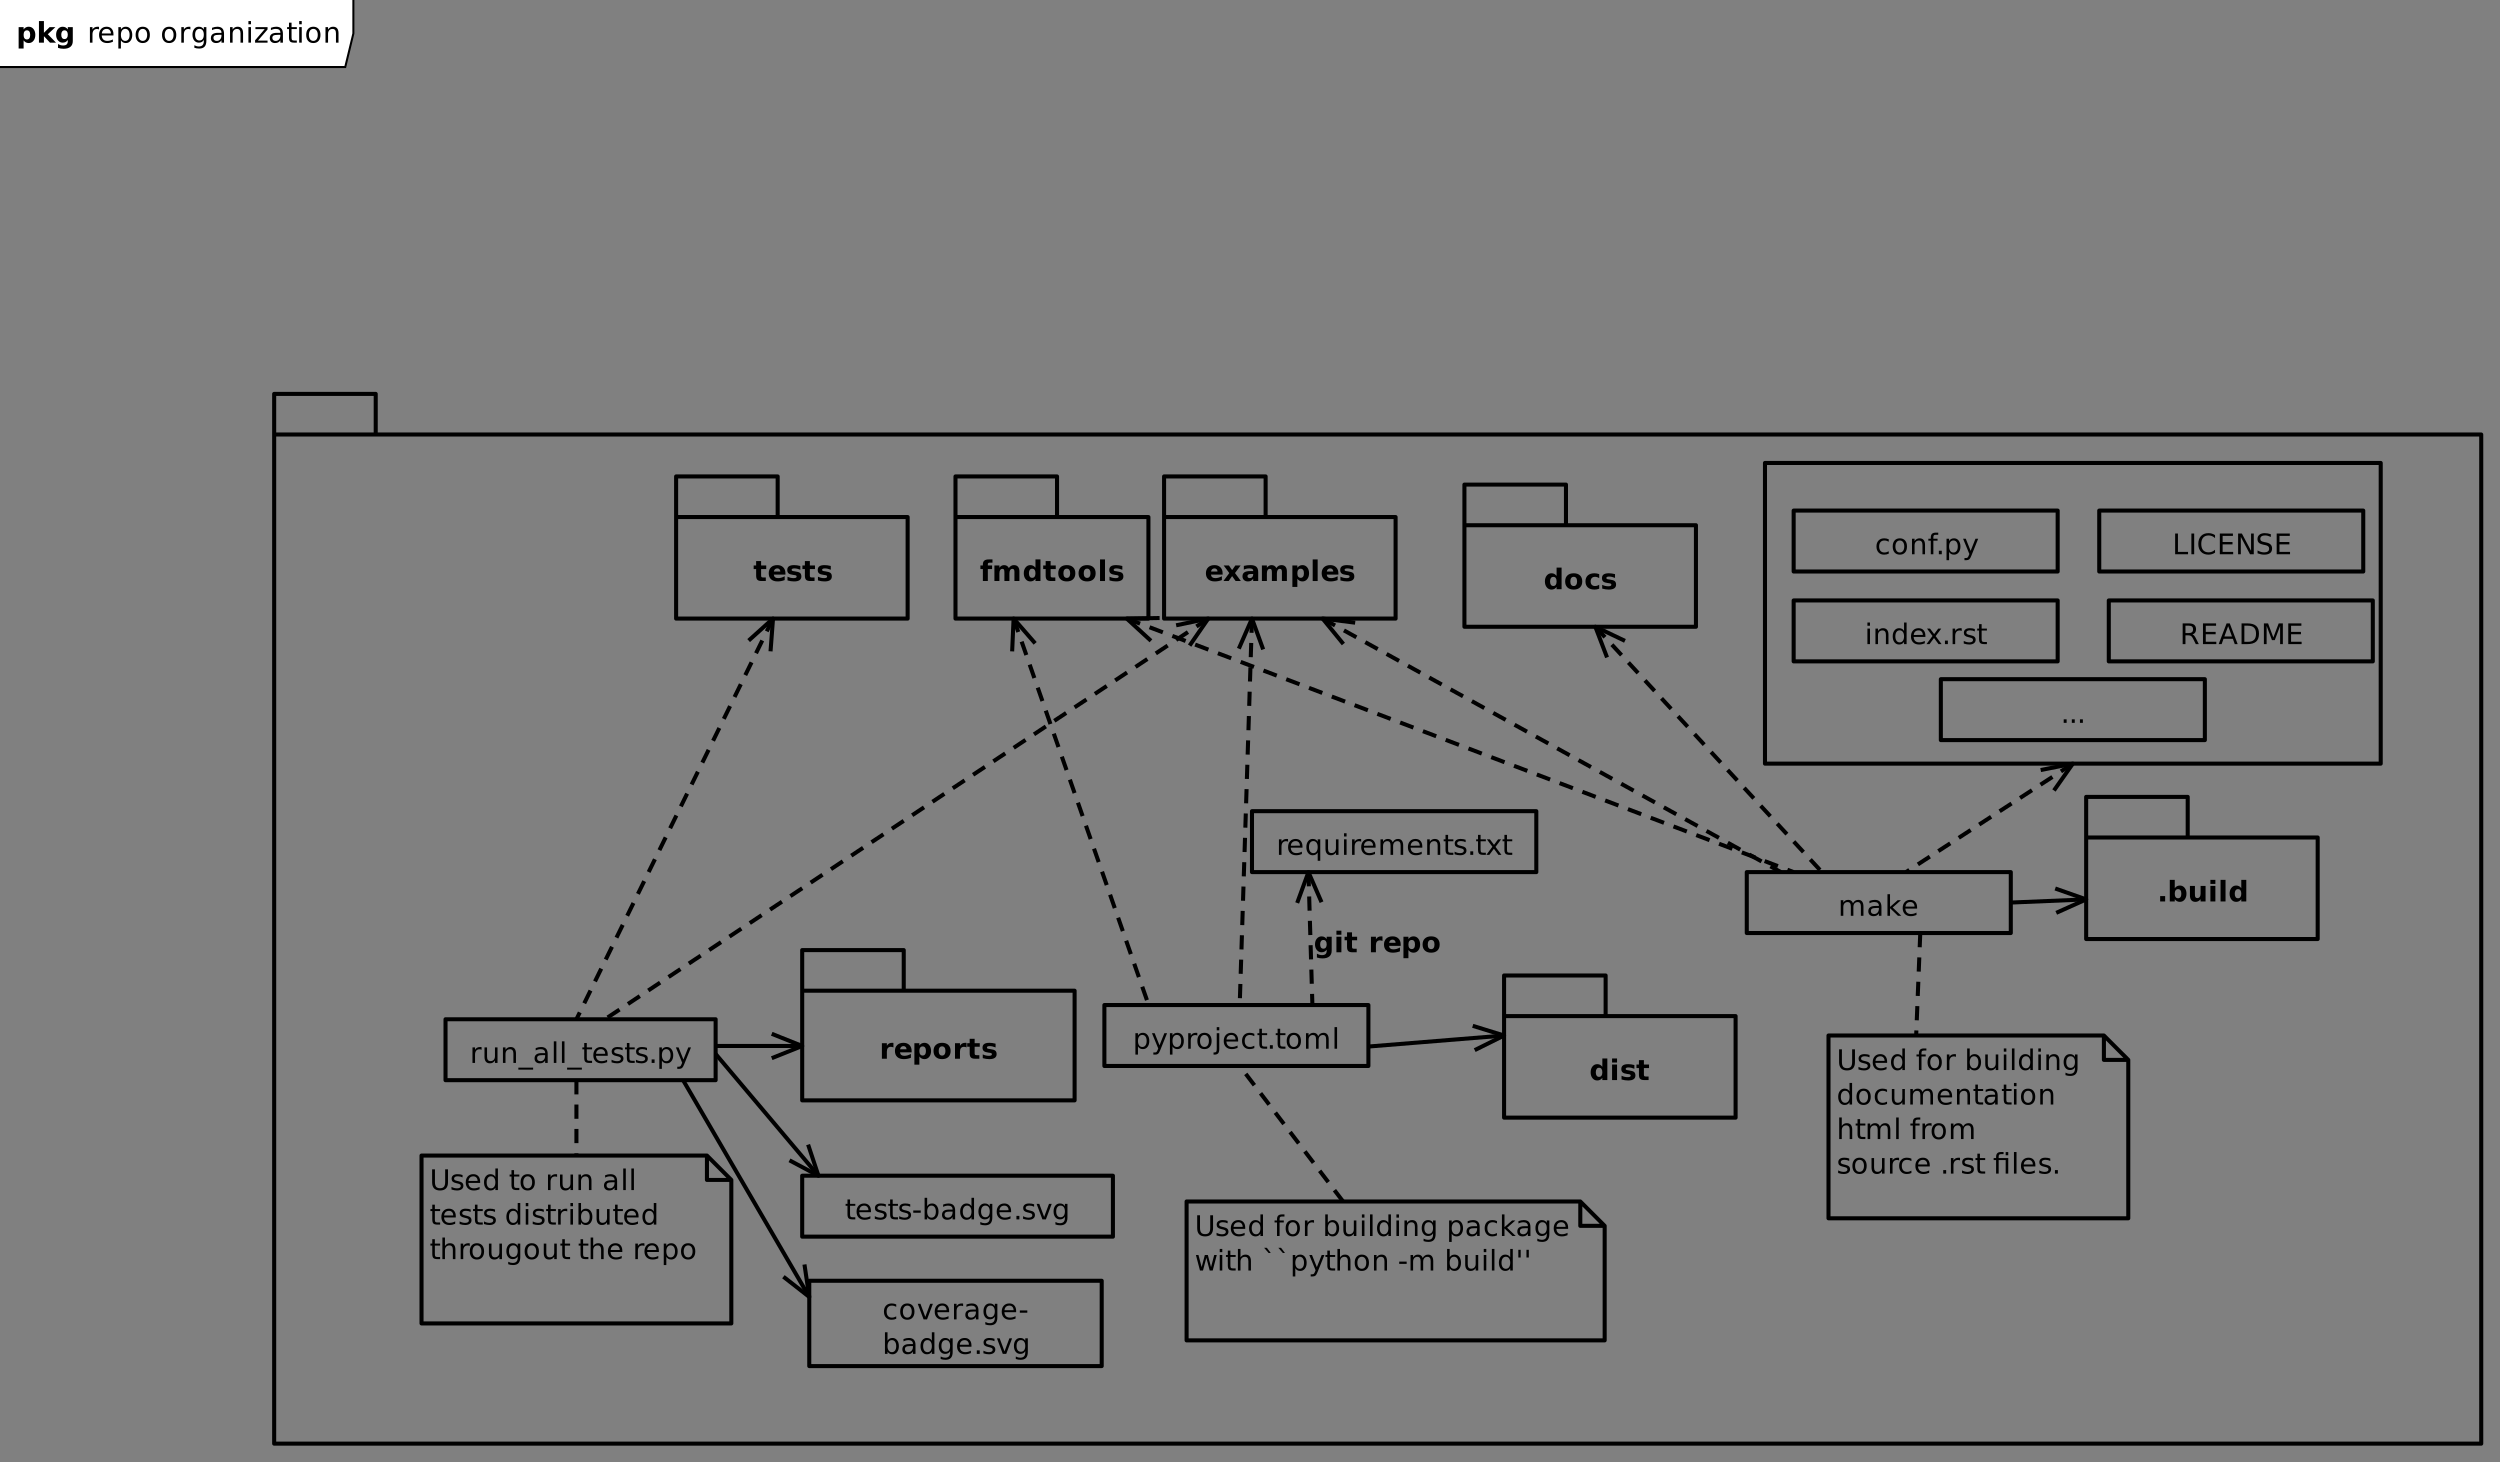 <?xml version="1.0" encoding="UTF-8"?>
<svg xmlns="http://www.w3.org/2000/svg" xmlns:xlink="http://www.w3.org/1999/xlink" width="1231" height="720" viewBox="0 0 1231 720">
<rect x="0" y="0" width="1231" height="720" fill="#808080" stroke="none"/>
<defs>
<g>
<g id="glyph-0-0">
<path d="M 6.383 -1.297 C 6.047 -0.852 5.676 -0.523 5.27 -0.312 C 4.863 -0.105 4.395 0 3.863 0 C 2.93 0 2.156 -0.367 1.547 -1.105 C 0.934 -1.84 0.629 -2.777 0.629 -3.918 C 0.629 -5.062 0.934 -6 1.547 -6.73 C 2.156 -7.461 2.93 -7.828 3.863 -7.828 C 4.395 -7.828 4.863 -7.723 5.27 -7.512 C 5.676 -7.305 6.047 -6.973 6.383 -6.523 L 6.383 -7.656 L 8.844 -7.656 L 8.844 -0.773 C 8.844 0.457 8.457 1.398 7.68 2.047 C 6.902 2.695 5.777 3.023 4.301 3.023 C 3.82 3.023 3.359 2.984 2.914 2.914 C 2.465 2.84 2.016 2.727 1.566 2.578 L 1.566 0.672 C 1.992 0.914 2.414 1.098 2.824 1.219 C 3.234 1.34 3.645 1.402 4.062 1.402 C 4.863 1.402 5.449 1.227 5.824 0.875 C 6.199 0.523 6.383 -0.023 6.383 -0.773 L 6.383 -1.297 M 4.773 -6.062 C 4.266 -6.062 3.871 -5.875 3.59 -5.504 C 3.305 -5.129 3.164 -4.602 3.164 -3.918 C 3.164 -3.215 3.301 -2.684 3.574 -2.32 C 3.848 -1.957 4.246 -1.777 4.773 -1.777 C 5.281 -1.777 5.68 -1.965 5.961 -2.336 C 6.242 -2.711 6.383 -3.238 6.383 -3.918 C 6.383 -4.602 6.242 -5.129 5.961 -5.504 C 5.68 -5.875 5.281 -6.062 4.773 -6.062 Z M 4.773 -6.062 "/>
</g>
<g id="glyph-0-1">
<path d="M 1.176 -7.656 L 3.625 -7.656 L 3.625 0 L 1.176 0 L 1.176 -7.656 M 1.176 -10.637 L 3.625 -10.637 L 3.625 -8.641 L 1.176 -8.641 Z M 1.176 -10.637 "/>
</g>
<g id="glyph-0-2">
<path d="M 3.848 -9.828 L 3.848 -7.656 L 6.371 -7.656 L 6.371 -5.906 L 3.848 -5.906 L 3.848 -2.66 C 3.848 -2.305 3.918 -2.062 4.062 -1.938 C 4.203 -1.812 4.48 -1.75 4.902 -1.75 L 6.16 -1.75 L 6.16 0 L 4.062 0 C 3.094 0 2.41 -0.203 2.008 -0.605 C 1.602 -1.008 1.402 -1.691 1.402 -2.66 L 1.402 -5.906 L 0.184 -5.906 L 0.184 -7.656 L 1.402 -7.656 L 1.402 -9.828 Z M 3.848 -9.828 "/>
</g>
<g id="glyph-0-3">
</g>
<g id="glyph-0-4">
<path d="M 6.863 -5.57 C 6.648 -5.672 6.438 -5.746 6.223 -5.793 C 6.012 -5.84 5.801 -5.863 5.586 -5.867 C 4.957 -5.863 4.473 -5.664 4.133 -5.262 C 3.793 -4.855 3.625 -4.281 3.625 -3.527 L 3.625 0 L 1.176 0 L 1.176 -7.656 L 3.625 -7.656 L 3.625 -6.398 C 3.938 -6.898 4.297 -7.266 4.707 -7.496 C 5.113 -7.727 5.602 -7.84 6.172 -7.84 C 6.254 -7.84 6.344 -7.836 6.438 -7.832 C 6.535 -7.824 6.676 -7.809 6.855 -7.785 Z M 6.863 -5.57 "/>
</g>
<g id="glyph-0-5">
<path d="M 8.82 -3.848 L 8.82 -3.152 L 3.098 -3.152 C 3.156 -2.578 3.363 -2.148 3.719 -1.859 C 4.074 -1.57 4.57 -1.43 5.211 -1.43 C 5.723 -1.43 6.25 -1.504 6.793 -1.656 C 7.332 -1.809 7.887 -2.043 8.457 -2.352 L 8.457 -0.465 C 7.879 -0.246 7.297 -0.082 6.719 0.031 C 6.141 0.141 5.562 0.199 4.984 0.199 C 3.598 0.199 2.52 -0.152 1.754 -0.859 C 0.984 -1.562 0.602 -2.551 0.602 -3.82 C 0.602 -5.07 0.98 -6.051 1.734 -6.766 C 2.488 -7.484 3.523 -7.84 4.848 -7.84 C 6.051 -7.84 7.012 -7.477 7.734 -6.754 C 8.457 -6.031 8.82 -5.062 8.82 -3.848 M 6.305 -4.664 C 6.305 -5.125 6.168 -5.5 5.895 -5.785 C 5.625 -6.07 5.27 -6.215 4.832 -6.215 C 4.359 -6.215 3.973 -6.082 3.68 -5.812 C 3.383 -5.547 3.195 -5.164 3.125 -4.664 Z M 6.305 -4.664 "/>
</g>
<g id="glyph-0-6">
<path d="M 3.625 -1.109 L 3.625 2.914 L 1.176 2.914 L 1.176 -7.656 L 3.625 -7.656 L 3.625 -6.535 C 3.961 -6.98 4.336 -7.312 4.742 -7.523 C 5.156 -7.734 5.625 -7.84 6.16 -7.84 C 7.102 -7.84 7.879 -7.465 8.484 -6.715 C 9.09 -5.965 9.391 -5 9.391 -3.82 C 9.391 -2.641 9.09 -1.676 8.484 -0.926 C 7.879 -0.176 7.102 0.199 6.16 0.199 C 5.625 0.199 5.156 0.094 4.742 -0.121 C 4.336 -0.332 3.961 -0.66 3.625 -1.109 M 5.25 -6.062 C 4.727 -6.062 4.324 -5.871 4.043 -5.484 C 3.762 -5.102 3.625 -4.547 3.625 -3.82 C 3.625 -3.098 3.762 -2.543 4.043 -2.156 C 4.324 -1.773 4.727 -1.578 5.25 -1.578 C 5.773 -1.578 6.176 -1.77 6.449 -2.152 C 6.727 -2.535 6.863 -3.094 6.863 -3.82 C 6.863 -4.551 6.727 -5.105 6.449 -5.488 C 6.176 -5.871 5.773 -6.062 5.25 -6.062 Z M 5.25 -6.062 "/>
</g>
<g id="glyph-0-7">
<path d="M 4.82 -6.09 C 4.277 -6.09 3.863 -5.895 3.578 -5.508 C 3.293 -5.117 3.152 -4.555 3.152 -3.82 C 3.152 -3.086 3.293 -2.527 3.578 -2.137 C 3.863 -1.746 4.277 -1.551 4.82 -1.551 C 5.352 -1.551 5.762 -1.746 6.043 -2.137 C 6.324 -2.527 6.469 -3.086 6.469 -3.82 C 6.469 -4.555 6.324 -5.117 6.043 -5.508 C 5.762 -5.895 5.352 -6.09 4.82 -6.09 M 4.82 -7.84 C 6.137 -7.84 7.164 -7.484 7.906 -6.773 C 8.645 -6.062 9.016 -5.078 9.016 -3.82 C 9.016 -2.562 8.645 -1.578 7.906 -0.867 C 7.164 -0.156 6.137 0.199 4.82 0.199 C 3.496 0.199 2.465 -0.156 1.719 -0.867 C 0.973 -1.578 0.602 -2.562 0.602 -3.82 C 0.602 -5.078 0.973 -6.062 1.719 -6.773 C 2.465 -7.484 3.496 -7.84 4.82 -7.84 Z M 4.82 -7.84 "/>
</g>
<g id="glyph-0-8">
<path d="M 6.215 -10.637 L 6.215 -9.031 L 4.859 -9.031 C 4.516 -9.031 4.273 -8.969 4.137 -8.844 C 4 -8.719 3.93 -8.5 3.93 -8.188 L 3.93 -7.656 L 6.023 -7.656 L 6.023 -5.906 L 3.93 -5.906 L 3.93 0 L 1.484 0 L 1.484 -5.906 L 0.266 -5.906 L 0.266 -7.656 L 1.484 -7.656 L 1.484 -8.188 C 1.484 -9.023 1.715 -9.641 2.18 -10.039 C 2.645 -10.438 3.367 -10.637 4.34 -10.637 Z M 6.215 -10.637 "/>
</g>
<g id="glyph-0-9">
<path d="M 8.273 -6.383 C 8.582 -6.859 8.949 -7.219 9.375 -7.469 C 9.801 -7.715 10.27 -7.84 10.781 -7.84 C 11.66 -7.84 12.328 -7.57 12.789 -7.027 C 13.25 -6.484 13.48 -5.695 13.48 -4.664 L 13.48 0 L 11.02 0 L 11.02 -3.992 C 11.023 -4.051 11.027 -4.113 11.031 -4.176 C 11.031 -4.242 11.031 -4.332 11.031 -4.449 C 11.031 -4.992 10.953 -5.387 10.793 -5.629 C 10.633 -5.875 10.375 -5.996 10.023 -5.996 C 9.555 -5.996 9.199 -5.805 8.945 -5.422 C 8.691 -5.039 8.562 -4.484 8.551 -3.758 L 8.551 0 L 6.09 0 L 6.09 -3.992 C 6.09 -4.84 6.02 -5.387 5.871 -5.629 C 5.727 -5.875 5.465 -5.996 5.094 -5.996 C 4.625 -5.996 4.262 -5.801 4.008 -5.418 C 3.75 -5.031 3.625 -4.48 3.625 -3.766 L 3.625 0 L 1.164 0 L 1.164 -7.656 L 3.625 -7.656 L 3.625 -6.535 C 3.922 -6.969 4.27 -7.293 4.66 -7.512 C 5.047 -7.73 5.477 -7.84 5.945 -7.84 C 6.477 -7.84 6.941 -7.715 7.348 -7.457 C 7.754 -7.203 8.062 -6.844 8.273 -6.383 Z M 8.273 -6.383 "/>
</g>
<g id="glyph-0-10">
<path d="M 6.383 -6.535 L 6.383 -10.637 L 8.844 -10.637 L 8.844 0 L 6.383 0 L 6.383 -1.109 C 6.047 -0.656 5.676 -0.324 5.27 -0.117 C 4.863 0.094 4.395 0.199 3.863 0.199 C 2.918 0.199 2.145 -0.176 1.539 -0.926 C 0.934 -1.676 0.629 -2.641 0.629 -3.82 C 0.629 -5 0.934 -5.965 1.539 -6.715 C 2.145 -7.465 2.918 -7.84 3.863 -7.84 C 4.391 -7.84 4.859 -7.734 5.266 -7.523 C 5.676 -7.312 6.047 -6.98 6.383 -6.535 M 4.773 -1.578 C 5.297 -1.578 5.695 -1.77 5.973 -2.152 C 6.246 -2.535 6.383 -3.094 6.383 -3.82 C 6.383 -4.551 6.246 -5.105 5.973 -5.488 C 5.695 -5.871 5.297 -6.062 4.773 -6.062 C 4.25 -6.062 3.855 -5.871 3.578 -5.488 C 3.305 -5.105 3.164 -4.551 3.164 -3.82 C 3.164 -3.094 3.305 -2.535 3.578 -2.152 C 3.855 -1.77 4.25 -1.578 4.773 -1.578 Z M 4.773 -1.578 "/>
</g>
<g id="glyph-0-11">
<path d="M 1.176 -10.637 L 3.625 -10.637 L 3.625 0 L 1.176 0 Z M 1.176 -10.637 "/>
</g>
<g id="glyph-0-12">
<path d="M 7.156 -7.418 L 7.156 -5.559 C 6.633 -5.777 6.129 -5.941 5.641 -6.051 C 5.152 -6.16 4.691 -6.215 4.258 -6.215 C 3.793 -6.215 3.449 -6.156 3.223 -6.039 C 2.996 -5.922 2.883 -5.746 2.883 -5.504 C 2.883 -5.309 2.969 -5.156 3.141 -5.051 C 3.312 -4.945 3.617 -4.871 4.062 -4.82 L 4.492 -4.758 C 5.746 -4.598 6.586 -4.336 7.02 -3.973 C 7.453 -3.605 7.672 -3.035 7.672 -2.258 C 7.672 -1.441 7.367 -0.828 6.766 -0.418 C 6.164 -0.008 5.27 0.199 4.074 0.199 C 3.57 0.199 3.047 0.16 2.504 0.078 C 1.965 0 1.41 -0.121 0.84 -0.281 L 0.84 -2.141 C 1.328 -1.902 1.828 -1.727 2.34 -1.605 C 2.855 -1.488 3.375 -1.43 3.902 -1.43 C 4.383 -1.43 4.742 -1.496 4.984 -1.625 C 5.227 -1.758 5.344 -1.953 5.344 -2.215 C 5.344 -2.434 5.262 -2.598 5.098 -2.703 C 4.93 -2.812 4.598 -2.895 4.102 -2.953 L 3.672 -3.008 C 2.582 -3.145 1.82 -3.398 1.383 -3.766 C 0.945 -4.137 0.727 -4.695 0.727 -5.449 C 0.727 -6.258 1.004 -6.859 1.559 -7.254 C 2.113 -7.645 2.969 -7.84 4.117 -7.84 C 4.566 -7.84 5.039 -7.805 5.539 -7.738 C 6.035 -7.672 6.574 -7.562 7.156 -7.418 Z M 7.156 -7.418 "/>
</g>
<g id="glyph-0-13">
<path d="M 7.363 -7.418 L 7.363 -5.422 C 7.031 -5.648 6.695 -5.816 6.359 -5.926 C 6.027 -6.035 5.68 -6.09 5.32 -6.09 C 4.633 -6.09 4.102 -5.891 3.723 -5.492 C 3.34 -5.094 3.152 -4.535 3.152 -3.82 C 3.152 -3.105 3.34 -2.547 3.723 -2.148 C 4.102 -1.75 4.633 -1.551 5.32 -1.551 C 5.703 -1.551 6.066 -1.609 6.41 -1.723 C 6.754 -1.836 7.07 -2.004 7.363 -2.227 L 7.363 -0.227 C 6.98 -0.086 6.59 0.023 6.195 0.094 C 5.801 0.164 5.406 0.199 5.012 0.199 C 3.629 0.199 2.551 -0.156 1.77 -0.863 C 0.992 -1.574 0.602 -2.559 0.602 -3.82 C 0.602 -5.082 0.992 -6.07 1.77 -6.777 C 2.551 -7.488 3.629 -7.84 5.012 -7.84 C 5.41 -7.84 5.809 -7.805 6.195 -7.734 C 6.586 -7.664 6.977 -7.559 7.363 -7.418 Z M 7.363 -7.418 "/>
</g>
<g id="glyph-0-14">
<path d="M 3.109 -3.918 L 0.348 -7.656 L 2.938 -7.656 L 4.504 -5.387 L 6.09 -7.656 L 8.68 -7.656 L 5.922 -3.93 L 8.82 0 L 6.227 0 L 4.504 -2.422 L 2.805 0 L 0.211 0 Z M 3.109 -3.918 "/>
</g>
<g id="glyph-0-15">
<path d="M 4.609 -3.445 C 4.098 -3.445 3.715 -3.359 3.457 -3.188 C 3.199 -3.012 3.07 -2.758 3.07 -2.422 C 3.07 -2.109 3.172 -1.867 3.379 -1.691 C 3.586 -1.516 3.875 -1.43 4.246 -1.43 C 4.707 -1.43 5.094 -1.594 5.406 -1.926 C 5.723 -2.254 5.879 -2.668 5.879 -3.164 L 5.879 -3.445 L 4.609 -3.445 M 8.348 -4.367 L 8.348 0 L 5.879 0 L 5.879 -1.133 C 5.551 -0.672 5.18 -0.332 4.773 -0.121 C 4.359 0.094 3.863 0.199 3.273 0.199 C 2.48 0.199 1.836 -0.031 1.344 -0.496 C 0.848 -0.957 0.602 -1.559 0.602 -2.297 C 0.602 -3.195 0.91 -3.852 1.527 -4.273 C 2.145 -4.691 3.113 -4.902 4.438 -4.902 L 5.879 -4.902 L 5.879 -5.094 C 5.879 -5.48 5.727 -5.766 5.422 -5.945 C 5.117 -6.125 4.641 -6.215 3.992 -6.215 C 3.469 -6.215 2.98 -6.16 2.531 -6.055 C 2.078 -5.953 1.66 -5.793 1.273 -5.586 L 1.273 -7.453 C 1.797 -7.578 2.32 -7.676 2.852 -7.742 C 3.379 -7.809 3.906 -7.84 4.438 -7.84 C 5.816 -7.84 6.812 -7.57 7.426 -7.023 C 8.039 -6.48 8.348 -5.594 8.348 -4.367 Z M 8.348 -4.367 "/>
</g>
<g id="glyph-0-16">
<path d="M 1.43 -2.645 L 3.891 -2.645 L 3.891 0 L 1.43 0 Z M 1.43 -2.645 "/>
</g>
<g id="glyph-0-17">
<path d="M 5.25 -1.578 C 5.773 -1.578 6.176 -1.77 6.449 -2.152 C 6.727 -2.535 6.863 -3.094 6.863 -3.82 C 6.863 -4.551 6.727 -5.105 6.449 -5.488 C 6.176 -5.871 5.773 -6.062 5.25 -6.062 C 4.727 -6.062 4.324 -5.871 4.043 -5.484 C 3.762 -5.102 3.625 -4.547 3.625 -3.82 C 3.625 -3.098 3.762 -2.543 4.043 -2.156 C 4.324 -1.773 4.727 -1.578 5.25 -1.578 M 3.625 -6.535 C 3.961 -6.98 4.336 -7.312 4.742 -7.523 C 5.156 -7.734 5.625 -7.84 6.16 -7.84 C 7.102 -7.84 7.879 -7.465 8.484 -6.715 C 9.09 -5.965 9.391 -5 9.391 -3.82 C 9.391 -2.641 9.09 -1.676 8.484 -0.926 C 7.879 -0.176 7.102 0.199 6.16 0.199 C 5.625 0.199 5.156 0.094 4.742 -0.121 C 4.336 -0.332 3.961 -0.66 3.625 -1.109 L 3.625 0 L 1.176 0 L 1.176 -10.637 L 3.625 -10.637 Z M 3.625 -6.535 "/>
</g>
<g id="glyph-0-18">
<path d="M 1.094 -2.98 L 1.094 -7.656 L 3.555 -7.656 L 3.555 -6.891 C 3.555 -6.477 3.551 -5.957 3.547 -5.328 C 3.543 -4.703 3.539 -4.285 3.539 -4.074 C 3.539 -3.461 3.559 -3.016 3.59 -2.746 C 3.621 -2.473 3.676 -2.277 3.754 -2.152 C 3.852 -1.992 3.984 -1.871 4.145 -1.785 C 4.309 -1.699 4.492 -1.656 4.703 -1.656 C 5.215 -1.656 5.613 -1.852 5.906 -2.242 C 6.199 -2.633 6.344 -3.18 6.344 -3.875 L 6.344 -7.656 L 8.789 -7.656 L 8.789 0 L 6.344 0 L 6.344 -1.109 C 5.977 -0.66 5.582 -0.332 5.172 -0.121 C 4.758 0.094 4.305 0.199 3.809 0.199 C 2.922 0.199 2.25 -0.074 1.789 -0.617 C 1.324 -1.156 1.094 -1.945 1.094 -2.98 Z M 1.094 -2.98 "/>
</g>
<g id="glyph-0-19">
<path d="M 1.176 -10.637 L 3.625 -10.637 L 3.625 -4.848 L 6.438 -7.656 L 9.281 -7.656 L 5.543 -4.141 L 9.578 0 L 6.609 0 L 3.625 -3.191 L 3.625 0 L 1.176 0 Z M 1.176 -10.637 "/>
</g>
<g id="glyph-1-0">
<path d="M 5.758 -6.48 C 5.613 -6.562 5.461 -6.621 5.293 -6.66 C 5.129 -6.699 4.945 -6.719 4.742 -6.719 C 4.031 -6.719 3.488 -6.488 3.105 -6.027 C 2.727 -5.562 2.535 -4.898 2.535 -4.031 L 2.535 0 L 1.273 0 L 1.273 -7.656 L 2.535 -7.656 L 2.535 -6.469 C 2.801 -6.93 3.145 -7.277 3.57 -7.504 C 3.992 -7.727 4.508 -7.84 5.113 -7.84 C 5.199 -7.84 5.297 -7.836 5.398 -7.824 C 5.504 -7.812 5.621 -7.797 5.75 -7.773 Z M 5.758 -6.48 "/>
</g>
<g id="glyph-1-1">
<path d="M 1.188 -3.023 L 1.188 -7.656 L 2.445 -7.656 L 2.445 -3.07 C 2.445 -2.344 2.59 -1.801 2.871 -1.438 C 3.152 -1.078 3.578 -0.895 4.141 -0.895 C 4.82 -0.895 5.359 -1.113 5.754 -1.547 C 6.148 -1.977 6.344 -2.566 6.344 -3.316 L 6.344 -7.656 L 7.602 -7.656 L 7.602 0 L 6.344 0 L 6.344 -1.176 C 6.039 -0.711 5.684 -0.367 5.281 -0.141 C 4.879 0.086 4.41 0.199 3.875 0.199 C 2.996 0.199 2.328 -0.074 1.875 -0.621 C 1.418 -1.168 1.188 -1.969 1.188 -3.023 Z M 1.188 -3.023 "/>
</g>
<g id="glyph-1-2">
<path d="M 7.684 -4.621 L 7.684 0 L 6.426 0 L 6.426 -4.578 C 6.426 -5.305 6.285 -5.848 6 -6.207 C 5.719 -6.566 5.297 -6.746 4.73 -6.746 C 4.051 -6.746 3.516 -6.531 3.125 -6.098 C 2.73 -5.664 2.535 -5.074 2.535 -4.328 L 2.535 0 L 1.273 0 L 1.273 -7.656 L 2.535 -7.656 L 2.535 -6.469 C 2.836 -6.926 3.191 -7.27 3.598 -7.5 C 4.008 -7.727 4.477 -7.84 5.012 -7.84 C 5.891 -7.84 6.555 -7.57 7.008 -7.023 C 7.457 -6.48 7.684 -5.68 7.684 -4.621 Z M 7.684 -4.621 "/>
</g>
<g id="glyph-1-3">
<path d="M 7.137 2.324 L 7.137 3.301 L -0.137 3.301 L -0.137 2.324 Z M 7.137 2.324 "/>
</g>
<g id="glyph-1-4">
<path d="M 4.797 -3.848 C 3.781 -3.848 3.078 -3.734 2.688 -3.5 C 2.293 -3.266 2.098 -2.871 2.098 -2.312 C 2.098 -1.863 2.246 -1.508 2.539 -1.246 C 2.832 -0.984 3.234 -0.855 3.738 -0.855 C 4.438 -0.855 4.996 -1.102 5.418 -1.598 C 5.84 -2.09 6.051 -2.75 6.051 -3.57 L 6.051 -3.848 L 4.797 -3.848 M 7.309 -4.367 L 7.309 0 L 6.051 0 L 6.051 -1.164 C 5.762 -0.695 5.406 -0.355 4.977 -0.133 C 4.547 0.086 4.023 0.199 3.406 0.199 C 2.621 0.199 1.996 -0.023 1.535 -0.461 C 1.07 -0.902 0.84 -1.492 0.84 -2.227 C 0.84 -3.09 1.129 -3.738 1.707 -4.176 C 2.281 -4.613 3.141 -4.832 4.285 -4.832 L 6.051 -4.832 L 6.051 -4.957 C 6.051 -5.535 5.859 -5.984 5.48 -6.301 C 5.098 -6.617 4.562 -6.773 3.875 -6.773 C 3.438 -6.773 3.012 -6.723 2.598 -6.617 C 2.184 -6.512 1.785 -6.355 1.402 -6.145 L 1.402 -7.309 C 1.863 -7.484 2.309 -7.617 2.742 -7.707 C 3.176 -7.797 3.594 -7.84 4.008 -7.84 C 5.113 -7.84 5.941 -7.555 6.488 -6.98 C 7.035 -6.406 7.309 -5.535 7.309 -4.367 Z M 7.309 -4.367 "/>
</g>
<g id="glyph-1-5">
<path d="M 1.32 -10.637 L 2.578 -10.637 L 2.578 0 L 1.32 0 Z M 1.32 -10.637 "/>
</g>
<g id="glyph-1-6">
<path d="M 2.562 -9.828 L 2.562 -7.656 L 5.156 -7.656 L 5.156 -6.68 L 2.562 -6.68 L 2.562 -2.523 C 2.562 -1.898 2.648 -1.496 2.82 -1.32 C 2.992 -1.141 3.34 -1.055 3.863 -1.055 L 5.156 -1.055 L 5.156 0 L 3.863 0 C 2.891 0 2.223 -0.18 1.852 -0.543 C 1.484 -0.906 1.297 -1.566 1.297 -2.523 L 1.297 -6.68 L 0.375 -6.68 L 0.375 -7.656 L 1.297 -7.656 L 1.297 -9.828 Z M 2.562 -9.828 "/>
</g>
<g id="glyph-1-7">
<path d="M 7.867 -4.141 L 7.867 -3.527 L 2.086 -3.527 C 2.141 -2.66 2.402 -2 2.867 -1.547 C 3.336 -1.094 3.984 -0.867 4.82 -0.867 C 5.301 -0.867 5.77 -0.926 6.223 -1.047 C 6.676 -1.164 7.129 -1.344 7.574 -1.578 L 7.574 -0.391 C 7.125 -0.199 6.66 -0.051 6.188 0.047 C 5.711 0.148 5.23 0.199 4.742 0.199 C 3.523 0.199 2.555 -0.156 1.844 -0.867 C 1.129 -1.578 0.773 -2.539 0.773 -3.754 C 0.773 -5.008 1.109 -6 1.789 -6.738 C 2.465 -7.473 3.375 -7.84 4.523 -7.84 C 5.555 -7.84 6.371 -7.508 6.969 -6.848 C 7.57 -6.184 7.867 -5.281 7.867 -4.141 M 6.609 -4.512 C 6.602 -5.199 6.41 -5.75 6.031 -6.16 C 5.656 -6.57 5.16 -6.773 4.539 -6.773 C 3.836 -6.773 3.277 -6.578 2.855 -6.18 C 2.434 -5.781 2.191 -5.227 2.125 -4.504 Z M 6.609 -4.512 "/>
</g>
<g id="glyph-1-8">
<path d="M 6.199 -7.43 L 6.199 -6.242 C 5.844 -6.422 5.477 -6.559 5.094 -6.652 C 4.711 -6.742 4.312 -6.789 3.902 -6.789 C 3.277 -6.789 2.812 -6.691 2.5 -6.5 C 2.188 -6.309 2.031 -6.023 2.031 -5.641 C 2.031 -5.348 2.141 -5.117 2.367 -4.953 C 2.59 -4.785 3.039 -4.629 3.711 -4.477 L 4.141 -4.383 C 5.035 -4.191 5.672 -3.922 6.047 -3.57 C 6.422 -3.223 6.609 -2.738 6.609 -2.113 C 6.609 -1.402 6.328 -0.84 5.766 -0.422 C 5.203 -0.008 4.43 0.199 3.445 0.199 C 3.035 0.199 2.609 0.16 2.164 0.078 C 1.719 0 1.25 -0.121 0.758 -0.281 L 0.758 -1.578 C 1.223 -1.336 1.68 -1.156 2.133 -1.035 C 2.582 -0.914 3.031 -0.855 3.473 -0.855 C 4.066 -0.855 4.52 -0.957 4.84 -1.16 C 5.16 -1.363 5.32 -1.648 5.32 -2.016 C 5.32 -2.359 5.203 -2.621 4.973 -2.805 C 4.742 -2.984 4.238 -3.16 3.461 -3.328 L 3.023 -3.43 C 2.242 -3.594 1.68 -3.848 1.332 -4.188 C 0.988 -4.527 0.812 -4.992 0.812 -5.586 C 0.812 -6.305 1.07 -6.859 1.578 -7.254 C 2.09 -7.645 2.812 -7.84 3.754 -7.84 C 4.219 -7.84 4.656 -7.805 5.066 -7.738 C 5.477 -7.672 5.855 -7.566 6.199 -7.43 Z M 6.199 -7.43 "/>
</g>
<g id="glyph-1-9">
<path d="M 1.496 -1.734 L 2.938 -1.734 L 2.938 0 L 1.496 0 Z M 1.496 -1.734 "/>
</g>
<g id="glyph-1-10">
<path d="M 2.535 -1.148 L 2.535 2.914 L 1.273 2.914 L 1.273 -7.656 L 2.535 -7.656 L 2.535 -6.492 C 2.801 -6.949 3.133 -7.289 3.539 -7.508 C 3.941 -7.73 4.422 -7.84 4.984 -7.84 C 5.914 -7.84 6.668 -7.473 7.25 -6.734 C 7.832 -5.996 8.121 -5.023 8.121 -3.82 C 8.121 -2.617 7.832 -1.648 7.25 -0.91 C 6.668 -0.172 5.914 0.199 4.984 0.199 C 4.422 0.199 3.941 0.086 3.539 -0.133 C 3.133 -0.355 2.801 -0.691 2.535 -1.148 M 6.816 -3.82 C 6.816 -4.746 6.625 -5.473 6.246 -6 C 5.863 -6.523 5.34 -6.789 4.676 -6.789 C 4.012 -6.789 3.488 -6.523 3.105 -6 C 2.727 -5.473 2.535 -4.746 2.535 -3.82 C 2.535 -2.895 2.727 -2.172 3.105 -1.645 C 3.488 -1.117 4.012 -0.855 4.676 -0.855 C 5.34 -0.855 5.863 -1.117 6.246 -1.645 C 6.625 -2.172 6.816 -2.895 6.816 -3.82 Z M 6.816 -3.82 "/>
</g>
<g id="glyph-1-11">
<path d="M 4.504 0.711 C 4.148 1.621 3.805 2.219 3.465 2.496 C 3.129 2.773 2.676 2.91 2.113 2.914 L 1.109 2.914 L 1.109 1.859 L 1.844 1.859 C 2.191 1.859 2.461 1.777 2.652 1.613 C 2.844 1.449 3.055 1.062 3.289 0.453 L 3.516 -0.125 L 0.418 -7.656 L 1.75 -7.656 L 4.141 -1.668 L 6.535 -7.656 L 7.867 -7.656 Z M 4.504 0.711 "/>
</g>
<g id="glyph-1-12">
<path d="M 7.281 -6.188 C 7.594 -6.75 7.969 -7.168 8.406 -7.438 C 8.844 -7.707 9.359 -7.84 9.953 -7.84 C 10.75 -7.84 11.367 -7.562 11.797 -7.004 C 12.23 -6.445 12.449 -5.652 12.449 -4.621 L 12.449 0 L 11.184 0 L 11.184 -4.578 C 11.184 -5.312 11.055 -5.859 10.793 -6.215 C 10.535 -6.57 10.137 -6.746 9.605 -6.746 C 8.953 -6.746 8.438 -6.531 8.059 -6.098 C 7.68 -5.664 7.492 -5.074 7.492 -4.328 L 7.492 0 L 6.227 0 L 6.227 -4.578 C 6.227 -5.32 6.098 -5.863 5.836 -6.219 C 5.578 -6.57 5.176 -6.746 4.633 -6.746 C 3.992 -6.746 3.48 -6.531 3.102 -6.094 C 2.727 -5.66 2.535 -5.07 2.535 -4.328 L 2.535 0 L 1.273 0 L 1.273 -7.656 L 2.535 -7.656 L 2.535 -6.469 C 2.824 -6.938 3.168 -7.281 3.57 -7.508 C 3.969 -7.73 4.445 -7.84 4.996 -7.84 C 5.555 -7.84 6.027 -7.699 6.414 -7.418 C 6.805 -7.133 7.094 -6.723 7.281 -6.188 Z M 7.281 -6.188 "/>
</g>
<g id="glyph-1-13">
<path d="M 1.273 -10.637 L 2.535 -10.637 L 2.535 -4.355 L 6.289 -7.656 L 7.895 -7.656 L 3.836 -4.074 L 8.066 0 L 6.426 0 L 2.535 -3.738 L 2.535 0 L 1.273 0 Z M 1.273 -10.637 "/>
</g>
<g id="glyph-1-14">
<path d="M 0.684 -4.395 L 4.367 -4.395 L 4.367 -3.273 L 0.684 -3.273 Z M 0.684 -4.395 "/>
</g>
<g id="glyph-1-15">
<path d="M 6.816 -3.82 C 6.816 -4.746 6.625 -5.473 6.246 -6 C 5.863 -6.523 5.34 -6.789 4.676 -6.789 C 4.012 -6.789 3.488 -6.523 3.105 -6 C 2.727 -5.473 2.535 -4.746 2.535 -3.82 C 2.535 -2.895 2.727 -2.172 3.105 -1.645 C 3.488 -1.117 4.012 -0.855 4.676 -0.855 C 5.34 -0.855 5.863 -1.117 6.246 -1.645 C 6.625 -2.172 6.816 -2.895 6.816 -3.82 M 2.535 -6.492 C 2.801 -6.949 3.133 -7.289 3.539 -7.508 C 3.941 -7.73 4.422 -7.84 4.984 -7.84 C 5.914 -7.84 6.668 -7.473 7.25 -6.734 C 7.832 -5.996 8.121 -5.023 8.121 -3.82 C 8.121 -2.617 7.832 -1.648 7.25 -0.91 C 6.668 -0.172 5.914 0.199 4.984 0.199 C 4.422 0.199 3.941 0.086 3.539 -0.133 C 3.133 -0.355 2.801 -0.691 2.535 -1.148 L 2.535 0 L 1.273 0 L 1.273 -10.637 L 2.535 -10.637 Z M 2.535 -6.492 "/>
</g>
<g id="glyph-1-16">
<path d="M 6.359 -6.492 L 6.359 -10.637 L 7.617 -10.637 L 7.617 0 L 6.359 0 L 6.359 -1.148 C 6.094 -0.691 5.758 -0.355 5.355 -0.133 C 4.953 0.086 4.469 0.199 3.902 0.199 C 2.977 0.199 2.227 -0.172 1.645 -0.91 C 1.062 -1.648 0.773 -2.617 0.773 -3.82 C 0.773 -5.023 1.062 -5.996 1.645 -6.734 C 2.227 -7.473 2.977 -7.84 3.902 -7.84 C 4.469 -7.84 4.953 -7.73 5.355 -7.508 C 5.758 -7.289 6.094 -6.949 6.359 -6.492 M 2.07 -3.82 C 2.07 -2.895 2.262 -2.172 2.641 -1.645 C 3.023 -1.117 3.547 -0.855 4.211 -0.855 C 4.875 -0.855 5.398 -1.117 5.781 -1.645 C 6.164 -2.172 6.355 -2.895 6.359 -3.82 C 6.355 -4.746 6.164 -5.473 5.781 -6 C 5.398 -6.523 4.875 -6.789 4.211 -6.789 C 3.547 -6.789 3.023 -6.523 2.641 -6 C 2.262 -5.473 2.07 -4.746 2.07 -3.82 Z M 2.07 -3.82 "/>
</g>
<g id="glyph-1-17">
<path d="M 6.359 -3.918 C 6.355 -4.828 6.168 -5.535 5.793 -6.035 C 5.418 -6.539 4.891 -6.789 4.211 -6.789 C 3.535 -6.789 3.012 -6.539 2.637 -6.035 C 2.258 -5.535 2.07 -4.828 2.07 -3.918 C 2.07 -3.012 2.258 -2.305 2.637 -1.805 C 3.012 -1.305 3.535 -1.055 4.211 -1.055 C 4.891 -1.055 5.418 -1.305 5.793 -1.805 C 6.168 -2.305 6.355 -3.012 6.359 -3.918 M 7.617 -0.949 C 7.617 0.352 7.324 1.324 6.746 1.957 C 6.168 2.594 5.281 2.91 4.086 2.914 C 3.645 2.91 3.23 2.879 2.836 2.812 C 2.445 2.746 2.062 2.645 1.695 2.508 L 1.695 1.285 C 2.062 1.484 2.43 1.633 2.789 1.73 C 3.148 1.824 3.516 1.875 3.891 1.875 C 4.715 1.875 5.332 1.656 5.742 1.227 C 6.152 0.797 6.355 0.145 6.359 -0.727 L 6.359 -1.348 C 6.098 -0.895 5.766 -0.559 5.359 -0.336 C 4.953 -0.113 4.469 0 3.902 0 C 2.965 0 2.207 -0.359 1.633 -1.074 C 1.059 -1.789 0.773 -2.738 0.773 -3.918 C 0.773 -5.102 1.059 -6.051 1.633 -6.766 C 2.207 -7.484 2.965 -7.84 3.902 -7.84 C 4.469 -7.84 4.953 -7.73 5.359 -7.508 C 5.766 -7.281 6.098 -6.945 6.359 -6.492 L 6.359 -7.656 L 7.617 -7.656 Z M 7.617 -0.949 "/>
</g>
<g id="glyph-1-18">
<path d="M 0.418 -7.656 L 1.75 -7.656 L 4.141 -1.23 L 6.535 -7.656 L 7.867 -7.656 L 4.996 0 L 3.289 0 Z M 0.418 -7.656 "/>
</g>
<g id="glyph-1-19">
<path d="M 6.828 -7.363 L 6.828 -6.188 C 6.473 -6.383 6.117 -6.531 5.758 -6.629 C 5.402 -6.727 5.039 -6.773 4.676 -6.773 C 3.859 -6.773 3.227 -6.516 2.773 -6 C 2.324 -5.48 2.098 -4.754 2.098 -3.82 C 2.098 -2.887 2.324 -2.16 2.773 -1.645 C 3.227 -1.125 3.859 -0.867 4.676 -0.867 C 5.039 -0.867 5.402 -0.918 5.758 -1.016 C 6.117 -1.113 6.473 -1.262 6.828 -1.457 L 6.828 -0.293 C 6.477 -0.129 6.113 -0.008 5.738 0.074 C 5.363 0.156 4.961 0.199 4.539 0.199 C 3.387 0.199 2.469 -0.164 1.789 -0.891 C 1.113 -1.613 0.773 -2.59 0.773 -3.82 C 0.773 -5.07 1.117 -6.051 1.801 -6.766 C 2.488 -7.484 3.426 -7.84 4.621 -7.84 C 5.008 -7.84 5.387 -7.801 5.758 -7.723 C 6.125 -7.641 6.484 -7.523 6.828 -7.363 Z M 6.828 -7.363 "/>
</g>
<g id="glyph-1-20">
<path d="M 4.285 -6.773 C 3.613 -6.773 3.078 -6.512 2.688 -5.984 C 2.293 -5.457 2.098 -4.738 2.098 -3.82 C 2.098 -2.906 2.293 -2.184 2.684 -1.656 C 3.074 -1.133 3.605 -0.867 4.285 -0.867 C 4.957 -0.867 5.488 -1.133 5.879 -1.66 C 6.27 -2.191 6.469 -2.91 6.469 -3.82 C 6.469 -4.727 6.27 -5.445 5.879 -5.977 C 5.488 -6.508 4.957 -6.773 4.285 -6.773 M 4.285 -7.84 C 5.379 -7.84 6.238 -7.484 6.863 -6.773 C 7.488 -6.062 7.801 -5.078 7.801 -3.82 C 7.801 -2.566 7.488 -1.586 6.863 -0.871 C 6.238 -0.16 5.379 0.199 4.285 0.199 C 3.188 0.199 2.328 -0.16 1.707 -0.871 C 1.082 -1.586 0.773 -2.566 0.773 -3.82 C 0.773 -5.078 1.082 -6.062 1.707 -6.773 C 2.328 -7.484 3.188 -7.84 4.285 -7.84 Z M 4.285 -7.84 "/>
</g>
<g id="glyph-1-21">
<path d="M 5.195 -10.637 L 5.195 -9.59 L 3.992 -9.59 C 3.539 -9.59 3.227 -9.5 3.051 -9.316 C 2.875 -9.137 2.789 -8.809 2.789 -8.332 L 2.789 -7.656 L 4.859 -7.656 L 4.859 -6.68 L 2.789 -6.68 L 2.789 0 L 1.523 0 L 1.523 -6.68 L 0.32 -6.68 L 0.32 -7.656 L 1.523 -7.656 L 1.523 -8.188 C 1.523 -9.043 1.723 -9.664 2.117 -10.051 C 2.516 -10.441 3.145 -10.637 4.008 -10.637 Z M 5.195 -10.637 "/>
</g>
<g id="glyph-1-22">
<path d="M 1.32 -7.656 L 2.578 -7.656 L 2.578 0 L 1.32 0 L 1.32 -7.656 M 1.32 -10.637 L 2.578 -10.637 L 2.578 -9.043 L 1.32 -9.043 Z M 1.32 -10.637 "/>
</g>
<g id="glyph-1-23">
<path d="M 7.684 -7.656 L 4.914 -3.93 L 7.828 0 L 6.344 0 L 4.117 -3.008 L 1.887 0 L 0.402 0 L 3.375 -4.008 L 0.656 -7.656 L 2.141 -7.656 L 4.172 -4.93 L 6.199 -7.656 Z M 7.684 -7.656 "/>
</g>
<g id="glyph-1-24">
<path d="M 6.215 -4.785 C 6.512 -4.684 6.797 -4.469 7.078 -4.141 C 7.359 -3.812 7.641 -3.363 7.922 -2.789 L 9.324 0 L 7.84 0 L 6.535 -2.617 C 6.199 -3.301 5.871 -3.754 5.555 -3.977 C 5.238 -4.203 4.805 -4.312 4.258 -4.312 L 2.754 -4.312 L 2.754 0 L 1.375 0 L 1.375 -10.207 L 4.492 -10.207 C 5.656 -10.207 6.527 -9.961 7.102 -9.477 C 7.676 -8.988 7.965 -8.25 7.965 -7.266 C 7.965 -6.625 7.816 -6.09 7.516 -5.668 C 7.219 -5.242 6.785 -4.949 6.215 -4.785 M 2.754 -9.07 L 2.754 -5.449 L 4.492 -5.449 C 5.156 -5.449 5.66 -5.602 6 -5.91 C 6.34 -6.219 6.508 -6.668 6.508 -7.266 C 6.508 -7.863 6.34 -8.312 6 -8.617 C 5.66 -8.918 5.156 -9.07 4.492 -9.07 Z M 2.754 -9.07 "/>
</g>
<g id="glyph-1-25">
<path d="M 1.375 -10.207 L 7.828 -10.207 L 7.828 -9.043 L 2.754 -9.043 L 2.754 -6.023 L 7.617 -6.023 L 7.617 -4.859 L 2.754 -4.859 L 2.754 -1.164 L 7.949 -1.164 L 7.949 0 L 1.375 0 Z M 1.375 -10.207 "/>
</g>
<g id="glyph-1-26">
<path d="M 4.785 -8.844 L 2.914 -3.766 L 6.664 -3.766 L 4.785 -8.844 M 4.008 -10.207 L 5.57 -10.207 L 9.461 0 L 8.023 0 L 7.094 -2.617 L 2.496 -2.617 L 1.566 0 L 0.109 0 Z M 4.008 -10.207 "/>
</g>
<g id="glyph-1-27">
<path d="M 2.754 -9.07 L 2.754 -1.133 L 4.422 -1.133 C 5.832 -1.133 6.863 -1.453 7.516 -2.094 C 8.172 -2.73 8.496 -3.738 8.496 -5.113 C 8.496 -6.48 8.172 -7.48 7.516 -8.117 C 6.863 -8.754 5.832 -9.07 4.422 -9.07 L 2.754 -9.07 M 1.375 -10.207 L 4.211 -10.207 C 6.188 -10.207 7.641 -9.793 8.566 -8.973 C 9.492 -8.148 9.953 -6.863 9.953 -5.113 C 9.953 -3.355 9.488 -2.062 8.559 -1.238 C 7.629 -0.414 6.18 0 4.211 0 L 1.375 0 Z M 1.375 -10.207 "/>
</g>
<g id="glyph-1-28">
<path d="M 1.375 -10.207 L 3.43 -10.207 L 6.035 -3.262 L 8.656 -10.207 L 10.711 -10.207 L 10.711 0 L 9.367 0 L 9.367 -8.961 L 6.734 -1.961 L 5.344 -1.961 L 2.715 -8.961 L 2.715 0 L 1.375 0 Z M 1.375 -10.207 "/>
</g>
<g id="glyph-1-29">
<path d="M 1.375 -10.207 L 2.754 -10.207 L 2.754 -1.164 L 7.727 -1.164 L 7.727 0 L 1.375 0 Z M 1.375 -10.207 "/>
</g>
<g id="glyph-1-30">
<path d="M 1.375 -10.207 L 2.754 -10.207 L 2.754 0 L 1.375 0 Z M 1.375 -10.207 "/>
</g>
<g id="glyph-1-31">
<path d="M 9.016 -9.422 L 9.016 -7.965 C 8.551 -8.398 8.055 -8.719 7.531 -8.934 C 7.004 -9.148 6.445 -9.258 5.852 -9.258 C 4.684 -9.258 3.793 -8.898 3.172 -8.188 C 2.551 -7.473 2.242 -6.441 2.242 -5.094 C 2.242 -3.75 2.551 -2.719 3.172 -2.008 C 3.793 -1.293 4.684 -0.938 5.852 -0.938 C 6.445 -0.938 7.004 -1.043 7.531 -1.258 C 8.055 -1.473 8.551 -1.797 9.016 -2.227 L 9.016 -0.785 C 8.535 -0.457 8.023 -0.211 7.48 -0.047 C 6.941 0.117 6.371 0.199 5.77 0.199 C 4.227 0.199 3.008 -0.273 2.117 -1.219 C 1.23 -2.164 0.785 -3.457 0.785 -5.094 C 0.785 -6.734 1.23 -8.027 2.117 -8.973 C 3.008 -9.918 4.227 -10.391 5.77 -10.391 C 6.379 -10.391 6.957 -10.309 7.496 -10.148 C 8.035 -9.984 8.543 -9.742 9.016 -9.422 Z M 9.016 -9.422 "/>
</g>
<g id="glyph-1-32">
<path d="M 1.375 -10.207 L 3.234 -10.207 L 7.758 -1.668 L 7.758 -10.207 L 9.098 -10.207 L 9.098 0 L 7.238 0 L 2.715 -8.539 L 2.715 0 L 1.375 0 Z M 1.375 -10.207 "/>
</g>
<g id="glyph-1-33">
<path d="M 7.492 -9.871 L 7.492 -8.523 C 6.969 -8.773 6.473 -8.961 6.008 -9.086 C 5.543 -9.207 5.094 -9.27 4.664 -9.27 C 3.91 -9.27 3.332 -9.125 2.922 -8.832 C 2.516 -8.539 2.312 -8.125 2.312 -7.586 C 2.312 -7.137 2.445 -6.797 2.719 -6.566 C 2.988 -6.336 3.504 -6.148 4.258 -6.008 L 5.094 -5.836 C 6.121 -5.641 6.883 -5.297 7.371 -4.801 C 7.863 -4.309 8.109 -3.645 8.109 -2.816 C 8.109 -1.828 7.777 -1.078 7.113 -0.566 C 6.449 -0.059 5.477 0.199 4.195 0.199 C 3.715 0.199 3.199 0.145 2.656 0.035 C 2.109 -0.074 1.547 -0.238 0.965 -0.453 L 0.965 -1.875 C 1.523 -1.559 2.074 -1.32 2.609 -1.164 C 3.148 -1.004 3.68 -0.922 4.195 -0.922 C 4.984 -0.922 5.594 -1.078 6.023 -1.387 C 6.449 -1.699 6.664 -2.141 6.664 -2.715 C 6.664 -3.215 6.512 -3.605 6.203 -3.891 C 5.895 -4.172 5.391 -4.383 4.688 -4.523 L 3.848 -4.688 C 2.82 -4.895 2.074 -5.215 1.613 -5.652 C 1.152 -6.09 0.922 -6.699 0.922 -7.477 C 0.922 -8.383 1.242 -9.094 1.875 -9.609 C 2.512 -10.133 3.387 -10.391 4.504 -10.391 C 4.984 -10.391 5.473 -10.348 5.969 -10.262 C 6.465 -10.176 6.973 -10.043 7.492 -9.871 Z M 7.492 -9.871 "/>
</g>
<g id="glyph-1-34">
<path d="M 2.07 -3.82 C 2.07 -2.895 2.262 -2.172 2.641 -1.645 C 3.023 -1.117 3.547 -0.855 4.211 -0.855 C 4.875 -0.855 5.398 -1.117 5.781 -1.645 C 6.164 -2.172 6.355 -2.895 6.359 -3.82 C 6.355 -4.746 6.164 -5.473 5.781 -6 C 5.398 -6.523 4.875 -6.789 4.211 -6.789 C 3.547 -6.789 3.023 -6.523 2.641 -6 C 2.262 -5.473 2.07 -4.746 2.07 -3.82 M 6.359 -1.148 C 6.094 -0.691 5.758 -0.355 5.355 -0.133 C 4.953 0.086 4.469 0.199 3.902 0.199 C 2.977 0.199 2.227 -0.172 1.645 -0.91 C 1.062 -1.648 0.773 -2.617 0.773 -3.82 C 0.773 -5.023 1.062 -5.996 1.645 -6.734 C 2.227 -7.473 2.977 -7.84 3.902 -7.84 C 4.469 -7.84 4.953 -7.73 5.355 -7.508 C 5.758 -7.289 6.094 -6.949 6.359 -6.492 L 6.359 -7.656 L 7.617 -7.656 L 7.617 2.914 L 6.359 2.914 Z M 6.359 -1.148 "/>
</g>
<g id="glyph-1-35">
<path d="M 1.32 -7.656 L 2.578 -7.656 L 2.578 0.137 C 2.578 1.113 2.391 1.82 2.02 2.258 C 1.648 2.691 1.051 2.91 0.227 2.914 L -0.254 2.914 L -0.254 1.844 L 0.082 1.844 C 0.559 1.844 0.887 1.734 1.059 1.516 C 1.234 1.293 1.32 0.832 1.32 0.137 L 1.32 -7.656 M 1.32 -10.637 L 2.578 -10.637 L 2.578 -9.043 L 1.32 -9.043 Z M 1.32 -10.637 "/>
</g>
<g id="glyph-1-36">
<path d="M 1.219 -10.207 L 2.605 -10.207 L 2.605 -4.008 C 2.605 -2.914 2.805 -2.125 3.199 -1.645 C 3.594 -1.164 4.238 -0.922 5.125 -0.922 C 6.012 -0.922 6.652 -1.164 7.047 -1.645 C 7.445 -2.125 7.641 -2.914 7.641 -4.008 L 7.641 -10.207 L 9.031 -10.207 L 9.031 -3.836 C 9.031 -2.504 8.699 -1.5 8.043 -0.82 C 7.383 -0.141 6.41 0.199 5.125 0.199 C 3.836 0.199 2.863 -0.141 2.203 -0.82 C 1.547 -1.5 1.219 -2.504 1.219 -3.836 Z M 1.219 -10.207 "/>
</g>
<g id="glyph-1-37">
</g>
<g id="glyph-1-38">
<path d="M 0.586 -7.656 L 1.844 -7.656 L 3.418 -1.68 L 4.984 -7.656 L 6.469 -7.656 L 8.039 -1.68 L 9.605 -7.656 L 10.863 -7.656 L 8.859 0 L 7.375 0 L 5.727 -6.273 L 4.074 0 L 2.59 0 Z M 0.586 -7.656 "/>
</g>
<g id="glyph-1-39">
<path d="M 7.684 -4.621 L 7.684 0 L 6.426 0 L 6.426 -4.578 C 6.426 -5.305 6.285 -5.848 6 -6.207 C 5.719 -6.566 5.297 -6.746 4.73 -6.746 C 4.051 -6.746 3.516 -6.531 3.125 -6.098 C 2.73 -5.664 2.535 -5.074 2.535 -4.328 L 2.535 0 L 1.273 0 L 1.273 -10.637 L 2.535 -10.637 L 2.535 -6.469 C 2.836 -6.926 3.191 -7.27 3.598 -7.5 C 4.008 -7.727 4.477 -7.84 5.012 -7.84 C 5.891 -7.84 6.555 -7.57 7.008 -7.023 C 7.457 -6.48 7.684 -5.68 7.684 -4.621 Z M 7.684 -4.621 "/>
</g>
<g id="glyph-1-40">
<path d="M 2.508 -11.195 L 4.438 -8.641 L 3.391 -8.641 L 1.164 -11.195 Z M 2.508 -11.195 "/>
</g>
<g id="glyph-1-41">
<path d="M 2.508 -10.207 L 2.508 -6.414 L 1.348 -6.414 L 1.348 -10.207 Z M 2.508 -10.207 "/>
</g>
<g id="glyph-1-42">
<path d="M 7.508 -7.656 L 7.508 0 L 6.242 0 L 6.242 -6.68 L 2.789 -6.68 L 2.789 0 L 1.523 0 L 1.523 -6.68 L 0.32 -6.68 L 0.32 -7.656 L 1.523 -7.656 L 1.523 -8.188 C 1.523 -9.023 1.723 -9.641 2.117 -10.039 C 2.512 -10.438 3.113 -10.637 3.93 -10.637 L 5.195 -10.637 L 5.195 -9.59 L 3.992 -9.59 C 3.539 -9.59 3.227 -9.5 3.051 -9.316 C 2.875 -9.137 2.789 -8.809 2.789 -8.332 L 2.789 -7.656 L 7.508 -7.656 M 6.242 -10.625 L 7.508 -10.625 L 7.508 -9.031 L 6.242 -9.031 Z M 6.242 -10.625 "/>
</g>
<g id="glyph-1-43">
<path d="M 0.773 -7.656 L 6.746 -7.656 L 6.746 -6.508 L 2.016 -1.004 L 6.746 -1.004 L 6.746 0 L 0.602 0 L 0.602 -1.148 L 5.332 -6.652 L 0.773 -6.652 Z M 0.773 -7.656 "/>
</g>
</g>
</defs>
<path fill="none" stroke-width="2" stroke-linecap="butt" stroke-linejoin="round" stroke="rgb(0%, 0%, 0%)" stroke-opacity="1" stroke-miterlimit="10" d="M 50 19.998 L 50 -0.002 L 0 -0.002 L 0 516.901 L 1086.758 516.901 L 1086.758 19.998 L 0 19.998 " transform="matrix(1, 0, 0, 1, 135, 193.951)"/>
<g fill="rgb(0%, 0%, 0%)" fill-opacity="1">
<use xlink:href="#glyph-0-0" x="646.878" y="468.902"/>
<use xlink:href="#glyph-0-1" x="656.878" y="468.902"/>
<use xlink:href="#glyph-0-2" x="661.878" y="468.902"/>
<use xlink:href="#glyph-0-3" x="668.878" y="468.902"/>
<use xlink:href="#glyph-0-4" x="673.878" y="468.902"/>
<use xlink:href="#glyph-0-5" x="680.878" y="468.902"/>
<use xlink:href="#glyph-0-6" x="689.878" y="468.902"/>
<use xlink:href="#glyph-0-7" x="699.878" y="468.902"/>
</g>
<path fill="none" stroke-width="2" stroke-linecap="butt" stroke-linejoin="round" stroke="rgb(0%, 0%, 0%)" stroke-opacity="1" stroke-miterlimit="10" d="M 50.001 19.999 L 50.001 -0.001 L 0.001 -0.001 L 0.001 69.999 L 95.001 69.999 L 95.001 19.999 L 0.001 19.999 " transform="matrix(1, 0, 0, 1, 470.48, 234.599)"/>
<g fill="rgb(0%, 0%, 0%)" fill-opacity="1">
<use xlink:href="#glyph-0-8" x="482.48" y="286.098"/>
<use xlink:href="#glyph-0-9" x="488.48" y="286.098"/>
<use xlink:href="#glyph-0-10" x="503.48" y="286.098"/>
<use xlink:href="#glyph-0-2" x="513.48" y="286.098"/>
<use xlink:href="#glyph-0-7" x="520.48" y="286.098"/>
<use xlink:href="#glyph-0-7" x="530.48" y="286.098"/>
<use xlink:href="#glyph-0-11" x="540.48" y="286.098"/>
<use xlink:href="#glyph-0-12" x="545.48" y="286.098"/>
</g>
<path fill="none" stroke-width="2" stroke-linecap="butt" stroke-linejoin="round" stroke="rgb(0%, 0%, 0%)" stroke-opacity="1" stroke-miterlimit="10" d="M 50.001 19.999 L 50.001 -0.001 L 0.001 -0.001 L 0.001 69.999 L 114.001 69.999 L 114.001 19.999 L 0.001 19.999 " transform="matrix(1, 0, 0, 1, 332.92, 234.599)"/>
<g fill="rgb(0%, 0%, 0%)" fill-opacity="1">
<use xlink:href="#glyph-0-2" x="370.922" y="286.098"/>
<use xlink:href="#glyph-0-5" x="377.922" y="286.098"/>
<use xlink:href="#glyph-0-12" x="386.922" y="286.098"/>
<use xlink:href="#glyph-0-2" x="394.922" y="286.098"/>
<use xlink:href="#glyph-0-12" x="401.922" y="286.098"/>
</g>
<path fill="none" stroke-width="2" stroke-linecap="butt" stroke-linejoin="round" stroke="rgb(0%, 0%, 0%)" stroke-opacity="1" stroke-miterlimit="10" d="M 50 20.001 L 50 0.001 L -0 0.001 L -0 70.001 L 114 70.001 L 114 20.001 L -0 20.001 " transform="matrix(1, 0, 0, 1, 721.082, 238.616)"/>
<g fill="rgb(0%, 0%, 0%)" fill-opacity="1">
<use xlink:href="#glyph-0-10" x="760.082" y="290.117"/>
<use xlink:href="#glyph-0-7" x="770.082" y="290.117"/>
<use xlink:href="#glyph-0-13" x="780.082" y="290.117"/>
<use xlink:href="#glyph-0-12" x="788.082" y="290.117"/>
</g>
<path fill="none" stroke-width="2" stroke-linecap="butt" stroke-linejoin="round" stroke="rgb(0%, 0%, 0%)" stroke-opacity="1" stroke-miterlimit="10" d="M 50 19.999 L 50 -0.001 L -0 -0.001 L -0 69.999 L 114 69.999 L 114 19.999 L -0 19.999 " transform="matrix(1, 0, 0, 1, 573.192, 234.599)"/>
<g fill="rgb(0%, 0%, 0%)" fill-opacity="1">
<use xlink:href="#glyph-0-5" x="593.191" y="286.098"/>
<use xlink:href="#glyph-0-14" x="602.191" y="286.098"/>
<use xlink:href="#glyph-0-15" x="611.191" y="286.098"/>
<use xlink:href="#glyph-0-9" x="620.191" y="286.098"/>
<use xlink:href="#glyph-0-6" x="635.191" y="286.098"/>
<use xlink:href="#glyph-0-11" x="645.191" y="286.098"/>
<use xlink:href="#glyph-0-5" x="650.191" y="286.098"/>
<use xlink:href="#glyph-0-12" x="659.191" y="286.098"/>
</g>
<path fill="none" stroke-width="2" stroke-linecap="butt" stroke-linejoin="round" stroke="rgb(0%, 0%, 0%)" stroke-opacity="1" stroke-miterlimit="10" d="M 50.002 20 L 50.002 -0 L 0.002 -0 L 0.002 70 L 114.002 70 L 114.002 20 L 0.002 20 " transform="matrix(1, 0, 0, 1, 1027.225, 392.379)"/>
<g fill="rgb(0%, 0%, 0%)" fill-opacity="1">
<use xlink:href="#glyph-0-16" x="1062.227" y="443.879"/>
<use xlink:href="#glyph-0-17" x="1067.227" y="443.879"/>
<use xlink:href="#glyph-0-18" x="1077.227" y="443.879"/>
<use xlink:href="#glyph-0-1" x="1087.227" y="443.879"/>
<use xlink:href="#glyph-0-11" x="1092.227" y="443.879"/>
<use xlink:href="#glyph-0-10" x="1097.227" y="443.879"/>
</g>
<path fill="none" stroke-width="2" stroke-linecap="butt" stroke-linejoin="round" stroke="rgb(0%, 0%, 0%)" stroke-opacity="1" stroke-miterlimit="10" d="M 49.998 20.002 L 49.998 0.002 L -0.002 0.002 L -0.002 70.002 L 113.998 70.002 L 113.998 20.002 L -0.002 20.002 " transform="matrix(1, 0, 0, 1, 740.611, 480.327)"/>
<g fill="rgb(0%, 0%, 0%)" fill-opacity="1">
<use xlink:href="#glyph-0-10" x="782.609" y="531.828"/>
<use xlink:href="#glyph-0-1" x="792.609" y="531.828"/>
<use xlink:href="#glyph-0-12" x="797.609" y="531.828"/>
<use xlink:href="#glyph-0-2" x="805.609" y="531.828"/>
</g>
<path fill="none" stroke-width="2" stroke-linecap="butt" stroke-linejoin="round" stroke="rgb(0%, 0%, 0%)" stroke-opacity="1" stroke-miterlimit="10" d="M 50 20.001 L 50 0.001 L 0 0.001 L 0 74.001 L 134.133 74.001 L 134.133 20.001 L 0 20.001 " transform="matrix(1, 0, 0, 1, 395, 467.819)"/>
<g fill="rgb(0%, 0%, 0%)" fill-opacity="1">
<use xlink:href="#glyph-0-4" x="433.066" y="521.32"/>
<use xlink:href="#glyph-0-5" x="440.066" y="521.32"/>
<use xlink:href="#glyph-0-6" x="449.066" y="521.32"/>
<use xlink:href="#glyph-0-7" x="459.066" y="521.32"/>
<use xlink:href="#glyph-0-4" x="469.066" y="521.32"/>
<use xlink:href="#glyph-0-2" x="476.066" y="521.32"/>
<use xlink:href="#glyph-0-12" x="483.066" y="521.32"/>
</g>
<path fill="none" stroke-width="2" stroke-linecap="butt" stroke-linejoin="round" stroke="rgb(0%, 0%, 0%)" stroke-opacity="1" stroke-miterlimit="10" d="M -0.001 0 L 132.999 0 L 132.999 30 L -0.001 30 Z M -0.001 0 Z M -0.001 0 " transform="matrix(1, 0, 0, 1, 219.376, 501.887)"/>
<g fill="rgb(0%, 0%, 0%)" fill-opacity="1">
<use xlink:href="#glyph-1-0" x="231.375" y="523.387"/>
<use xlink:href="#glyph-1-1" x="237.375" y="523.387"/>
<use xlink:href="#glyph-1-2" x="246.375" y="523.387"/>
<use xlink:href="#glyph-1-3" x="255.375" y="523.387"/>
<use xlink:href="#glyph-1-4" x="262.375" y="523.387"/>
<use xlink:href="#glyph-1-5" x="271.375" y="523.387"/>
<use xlink:href="#glyph-1-5" x="275.375" y="523.387"/>
<use xlink:href="#glyph-1-3" x="279.375" y="523.387"/>
<use xlink:href="#glyph-1-6" x="286.375" y="523.387"/>
<use xlink:href="#glyph-1-7" x="291.375" y="523.387"/>
<use xlink:href="#glyph-1-8" x="300.375" y="523.387"/>
<use xlink:href="#glyph-1-6" x="307.375" y="523.387"/>
<use xlink:href="#glyph-1-8" x="312.375" y="523.387"/>
<use xlink:href="#glyph-1-9" x="319.375" y="523.387"/>
<use xlink:href="#glyph-1-10" x="323.375" y="523.387"/>
<use xlink:href="#glyph-1-11" x="332.375" y="523.387"/>
</g>
<path fill="none" stroke-width="2" stroke-linecap="butt" stroke-linejoin="round" stroke="rgb(0%, 0%, 0%)" stroke-opacity="1" stroke-miterlimit="10" d="M 0 0.001 L 130 0.001 L 130 30.001 L 0 30.001 Z M 0 0.001 Z M 0 0.001 " transform="matrix(1, 0, 0, 1, 860.113, 429.428)"/>
<g fill="rgb(0%, 0%, 0%)" fill-opacity="1">
<use xlink:href="#glyph-1-12" x="905.113" y="450.93"/>
<use xlink:href="#glyph-1-4" x="919.113" y="450.93"/>
<use xlink:href="#glyph-1-13" x="928.113" y="450.93"/>
<use xlink:href="#glyph-1-7" x="936.113" y="450.93"/>
</g>
<path fill="none" stroke-width="2" stroke-linecap="butt" stroke-linejoin="round" stroke="rgb(0%, 0%, 0%)" stroke-opacity="1" stroke-miterlimit="10" d="M 0 -0 L 153 -0 L 153 30 L 0 30 Z M 0 -0 Z M 0 -0 " transform="matrix(1, 0, 0, 1, 395, 578.93)"/>
<g fill="rgb(0%, 0%, 0%)" fill-opacity="1">
<use xlink:href="#glyph-1-6" x="416" y="600.43"/>
<use xlink:href="#glyph-1-7" x="421" y="600.43"/>
<use xlink:href="#glyph-1-8" x="430" y="600.43"/>
<use xlink:href="#glyph-1-6" x="437" y="600.43"/>
<use xlink:href="#glyph-1-8" x="442" y="600.43"/>
<use xlink:href="#glyph-1-14" x="449" y="600.43"/>
<use xlink:href="#glyph-1-15" x="454" y="600.43"/>
<use xlink:href="#glyph-1-4" x="463" y="600.43"/>
<use xlink:href="#glyph-1-16" x="472" y="600.43"/>
<use xlink:href="#glyph-1-17" x="481" y="600.43"/>
<use xlink:href="#glyph-1-7" x="490" y="600.43"/>
<use xlink:href="#glyph-1-9" x="499" y="600.43"/>
<use xlink:href="#glyph-1-8" x="503" y="600.43"/>
<use xlink:href="#glyph-1-18" x="510" y="600.43"/>
<use xlink:href="#glyph-1-17" x="518" y="600.43"/>
</g>
<path fill="none" stroke-width="2" stroke-linecap="butt" stroke-linejoin="round" stroke="rgb(0%, 0%, 0%)" stroke-opacity="1" stroke-miterlimit="10" d="M 0 -0 L 303.188 -0 L 303.188 148.066 L 0 148.066 Z M 0 -0 Z M 0 -0 " transform="matrix(1, 0, 0, 1, 869.074, 227.957)"/>
<path fill="none" stroke-width="2" stroke-linecap="butt" stroke-linejoin="round" stroke="rgb(0%, 0%, 0%)" stroke-opacity="1" stroke-miterlimit="10" d="M -0.001 0 L 129.999 0 L 129.999 30 L -0.001 30 Z M -0.001 0 Z M -0.001 0 " transform="matrix(1, 0, 0, 1, 883.196, 251.414)"/>
<g fill="rgb(0%, 0%, 0%)" fill-opacity="1">
<use xlink:href="#glyph-1-19" x="923.195" y="272.914"/>
<use xlink:href="#glyph-1-20" x="931.195" y="272.914"/>
<use xlink:href="#glyph-1-2" x="940.195" y="272.914"/>
<use xlink:href="#glyph-1-21" x="949.195" y="272.914"/>
<use xlink:href="#glyph-1-9" x="953.195" y="272.914"/>
<use xlink:href="#glyph-1-10" x="957.195" y="272.914"/>
<use xlink:href="#glyph-1-11" x="966.195" y="272.914"/>
</g>
<path fill="none" stroke-width="2" stroke-linecap="butt" stroke-linejoin="round" stroke="rgb(0%, 0%, 0%)" stroke-opacity="1" stroke-miterlimit="10" d="M -0.001 -0.001 L 129.999 -0.001 L 129.999 29.999 L -0.001 29.999 Z M -0.001 -0.001 Z M -0.001 -0.001 " transform="matrix(1, 0, 0, 1, 883.196, 295.665)"/>
<g fill="rgb(0%, 0%, 0%)" fill-opacity="1">
<use xlink:href="#glyph-1-22" x="918.195" y="317.164"/>
<use xlink:href="#glyph-1-2" x="922.195" y="317.164"/>
<use xlink:href="#glyph-1-16" x="931.195" y="317.164"/>
<use xlink:href="#glyph-1-7" x="940.195" y="317.164"/>
<use xlink:href="#glyph-1-23" x="948.195" y="317.164"/>
<use xlink:href="#glyph-1-9" x="956.195" y="317.164"/>
<use xlink:href="#glyph-1-0" x="960.195" y="317.164"/>
<use xlink:href="#glyph-1-8" x="966.195" y="317.164"/>
<use xlink:href="#glyph-1-6" x="973.195" y="317.164"/>
</g>
<path fill="none" stroke-width="2" stroke-linecap="butt" stroke-linejoin="round" stroke="rgb(0%, 0%, 0%)" stroke-opacity="1" stroke-miterlimit="10" d="M 0 -0.001 L 130 -0.001 L 130 29.999 L 0 29.999 Z M 0 -0.001 Z M 0 -0.001 " transform="matrix(1, 0, 0, 1, 1038.367, 295.665)"/>
<g fill="rgb(0%, 0%, 0%)" fill-opacity="1">
<use xlink:href="#glyph-1-24" x="1073.367" y="317.164"/>
<use xlink:href="#glyph-1-25" x="1083.367" y="317.164"/>
<use xlink:href="#glyph-1-26" x="1092.367" y="317.164"/>
<use xlink:href="#glyph-1-27" x="1102.367" y="317.164"/>
<use xlink:href="#glyph-1-28" x="1113.367" y="317.164"/>
<use xlink:href="#glyph-1-25" x="1125.367" y="317.164"/>
</g>
<path fill="none" stroke-width="2" stroke-linecap="butt" stroke-linejoin="round" stroke="rgb(0%, 0%, 0%)" stroke-opacity="1" stroke-miterlimit="10" d="M -0.001 0 L 129.999 0 L 129.999 30 L -0.001 30 Z M -0.001 0 Z M -0.001 0 " transform="matrix(1, 0, 0, 1, 1033.665, 251.414)"/>
<g fill="rgb(0%, 0%, 0%)" fill-opacity="1">
<use xlink:href="#glyph-1-29" x="1069.664" y="272.914"/>
<use xlink:href="#glyph-1-30" x="1077.664" y="272.914"/>
<use xlink:href="#glyph-1-31" x="1081.664" y="272.914"/>
<use xlink:href="#glyph-1-25" x="1091.664" y="272.914"/>
<use xlink:href="#glyph-1-32" x="1100.664" y="272.914"/>
<use xlink:href="#glyph-1-33" x="1110.664" y="272.914"/>
<use xlink:href="#glyph-1-25" x="1119.664" y="272.914"/>
</g>
<path fill="none" stroke-width="2" stroke-linecap="butt" stroke-linejoin="round" stroke="rgb(0%, 0%, 0%)" stroke-opacity="1" stroke-miterlimit="10" d="M -0 0.001 L 140 0.001 L 140 30.001 L -0 30.001 Z M -0 0.001 Z M -0 0.001 " transform="matrix(1, 0, 0, 1, 616.477, 399.428)"/>
<g fill="rgb(0%, 0%, 0%)" fill-opacity="1">
<use xlink:href="#glyph-1-0" x="628.477" y="420.93"/>
<use xlink:href="#glyph-1-7" x="633.477" y="420.93"/>
<use xlink:href="#glyph-1-34" x="642.477" y="420.93"/>
<use xlink:href="#glyph-1-1" x="651.477" y="420.93"/>
<use xlink:href="#glyph-1-22" x="660.477" y="420.93"/>
<use xlink:href="#glyph-1-0" x="664.477" y="420.93"/>
<use xlink:href="#glyph-1-7" x="669.477" y="420.93"/>
<use xlink:href="#glyph-1-12" x="678.477" y="420.93"/>
<use xlink:href="#glyph-1-7" x="692.477" y="420.93"/>
<use xlink:href="#glyph-1-2" x="701.477" y="420.93"/>
<use xlink:href="#glyph-1-6" x="710.477" y="420.93"/>
<use xlink:href="#glyph-1-8" x="715.477" y="420.93"/>
<use xlink:href="#glyph-1-9" x="722.477" y="420.93"/>
<use xlink:href="#glyph-1-6" x="726.477" y="420.93"/>
<use xlink:href="#glyph-1-23" x="731.477" y="420.93"/>
<use xlink:href="#glyph-1-6" x="739.477" y="420.93"/>
</g>
<path fill="none" stroke-width="2" stroke-linecap="butt" stroke-linejoin="round" stroke="rgb(0%, 0%, 0%)" stroke-opacity="1" stroke-miterlimit="10" d="M -0.001 0 L 129.999 0 L 129.999 30 L -0.001 30 Z M -0.001 0 Z M -0.001 0 " transform="matrix(1, 0, 0, 1, 543.798, 494.887)"/>
<g fill="rgb(0%, 0%, 0%)" fill-opacity="1">
<use xlink:href="#glyph-1-10" x="557.797" y="516.387"/>
<use xlink:href="#glyph-1-11" x="566.797" y="516.387"/>
<use xlink:href="#glyph-1-10" x="574.797" y="516.387"/>
<use xlink:href="#glyph-1-0" x="583.797" y="516.387"/>
<use xlink:href="#glyph-1-20" x="588.797" y="516.387"/>
<use xlink:href="#glyph-1-35" x="597.797" y="516.387"/>
<use xlink:href="#glyph-1-7" x="601.797" y="516.387"/>
<use xlink:href="#glyph-1-19" x="610.797" y="516.387"/>
<use xlink:href="#glyph-1-6" x="618.797" y="516.387"/>
<use xlink:href="#glyph-1-9" x="623.797" y="516.387"/>
<use xlink:href="#glyph-1-6" x="627.797" y="516.387"/>
<use xlink:href="#glyph-1-20" x="632.797" y="516.387"/>
<use xlink:href="#glyph-1-12" x="641.797" y="516.387"/>
<use xlink:href="#glyph-1-5" x="655.797" y="516.387"/>
</g>
<path fill="none" stroke-width="2" stroke-linecap="butt" stroke-linejoin="round" stroke="rgb(0%, 0%, 0%)" stroke-opacity="1" stroke-miterlimit="10" d="M 193.86 -0.002 L 193.86 11.998 L 205.86 11.998 L 193.86 -0.002 L 0.001 -0.002 L 0.001 68.393 L 205.86 68.393 L 205.86 11.998 " transform="matrix(1, 0, 0, 1, 584.277, 591.611)"/>
<g fill="rgb(0%, 0%, 0%)" fill-opacity="1">
<use xlink:href="#glyph-1-36" x="588.277" y="608.609"/>
<use xlink:href="#glyph-1-8" x="598.277" y="608.609"/>
<use xlink:href="#glyph-1-7" x="605.277" y="608.609"/>
<use xlink:href="#glyph-1-16" x="614.277" y="608.609"/>
<use xlink:href="#glyph-1-37" x="623.277" y="608.609"/>
<use xlink:href="#glyph-1-21" x="627.277" y="608.609"/>
<use xlink:href="#glyph-1-20" x="632.277" y="608.609"/>
<use xlink:href="#glyph-1-0" x="641.277" y="608.609"/>
<use xlink:href="#glyph-1-37" x="647.277" y="608.609"/>
<use xlink:href="#glyph-1-15" x="651.277" y="608.609"/>
<use xlink:href="#glyph-1-1" x="660.277" y="608.609"/>
<use xlink:href="#glyph-1-22" x="669.277" y="608.609"/>
<use xlink:href="#glyph-1-5" x="673.277" y="608.609"/>
<use xlink:href="#glyph-1-16" x="677.277" y="608.609"/>
<use xlink:href="#glyph-1-22" x="686.277" y="608.609"/>
<use xlink:href="#glyph-1-2" x="690.277" y="608.609"/>
<use xlink:href="#glyph-1-17" x="699.277" y="608.609"/>
<use xlink:href="#glyph-1-37" x="708.277" y="608.609"/>
<use xlink:href="#glyph-1-10" x="712.277" y="608.609"/>
<use xlink:href="#glyph-1-4" x="721.277" y="608.609"/>
<use xlink:href="#glyph-1-19" x="730.277" y="608.609"/>
<use xlink:href="#glyph-1-13" x="738.277" y="608.609"/>
<use xlink:href="#glyph-1-4" x="746.277" y="608.609"/>
<use xlink:href="#glyph-1-17" x="755.277" y="608.609"/>
<use xlink:href="#glyph-1-7" x="764.277" y="608.609"/>
</g>
<g fill="rgb(0%, 0%, 0%)" fill-opacity="1">
<use xlink:href="#glyph-1-38" x="588.277" y="625.609"/>
<use xlink:href="#glyph-1-22" x="599.277" y="625.609"/>
<use xlink:href="#glyph-1-6" x="603.277" y="625.609"/>
<use xlink:href="#glyph-1-39" x="608.277" y="625.609"/>
<use xlink:href="#glyph-1-37" x="617.277" y="625.609"/>
<use xlink:href="#glyph-1-40" x="621.277" y="625.609"/>
<use xlink:href="#glyph-1-40" x="628.277" y="625.609"/>
<use xlink:href="#glyph-1-10" x="635.277" y="625.609"/>
<use xlink:href="#glyph-1-11" x="644.277" y="625.609"/>
<use xlink:href="#glyph-1-6" x="652.277" y="625.609"/>
<use xlink:href="#glyph-1-39" x="657.277" y="625.609"/>
<use xlink:href="#glyph-1-20" x="666.277" y="625.609"/>
<use xlink:href="#glyph-1-2" x="675.277" y="625.609"/>
<use xlink:href="#glyph-1-37" x="684.277" y="625.609"/>
<use xlink:href="#glyph-1-14" x="688.277" y="625.609"/>
<use xlink:href="#glyph-1-12" x="693.277" y="625.609"/>
<use xlink:href="#glyph-1-37" x="707.277" y="625.609"/>
<use xlink:href="#glyph-1-15" x="711.277" y="625.609"/>
<use xlink:href="#glyph-1-1" x="720.277" y="625.609"/>
<use xlink:href="#glyph-1-22" x="729.277" y="625.609"/>
<use xlink:href="#glyph-1-5" x="733.277" y="625.609"/>
<use xlink:href="#glyph-1-16" x="737.277" y="625.609"/>
<use xlink:href="#glyph-1-41" x="746.277" y="625.609"/>
<use xlink:href="#glyph-1-41" x="750.277" y="625.609"/>
</g>
<path fill="none" stroke-width="2" stroke-linecap="butt" stroke-linejoin="round" stroke="rgb(0%, 0%, 0%)" stroke-opacity="1" stroke-miterlimit="10" d="M 135.609 0 L 135.609 12 L 147.609 12 L 135.609 0 L -0 0 L -0 90 L 147.609 90 L 147.609 12 " transform="matrix(1, 0, 0, 1, 900.352, 509.887)"/>
<g fill="rgb(0%, 0%, 0%)" fill-opacity="1">
<use xlink:href="#glyph-1-36" x="904.352" y="526.887"/>
<use xlink:href="#glyph-1-8" x="914.352" y="526.887"/>
<use xlink:href="#glyph-1-7" x="921.352" y="526.887"/>
<use xlink:href="#glyph-1-16" x="930.352" y="526.887"/>
<use xlink:href="#glyph-1-37" x="939.352" y="526.887"/>
<use xlink:href="#glyph-1-21" x="943.352" y="526.887"/>
<use xlink:href="#glyph-1-20" x="948.352" y="526.887"/>
<use xlink:href="#glyph-1-0" x="957.352" y="526.887"/>
<use xlink:href="#glyph-1-37" x="963.352" y="526.887"/>
<use xlink:href="#glyph-1-15" x="967.352" y="526.887"/>
<use xlink:href="#glyph-1-1" x="976.352" y="526.887"/>
<use xlink:href="#glyph-1-22" x="985.352" y="526.887"/>
<use xlink:href="#glyph-1-5" x="989.352" y="526.887"/>
<use xlink:href="#glyph-1-16" x="993.352" y="526.887"/>
<use xlink:href="#glyph-1-22" x="1002.352" y="526.887"/>
<use xlink:href="#glyph-1-2" x="1006.352" y="526.887"/>
<use xlink:href="#glyph-1-17" x="1015.352" y="526.887"/>
</g>
<g fill="rgb(0%, 0%, 0%)" fill-opacity="1">
<use xlink:href="#glyph-1-16" x="904.352" y="543.887"/>
<use xlink:href="#glyph-1-20" x="913.352" y="543.887"/>
<use xlink:href="#glyph-1-19" x="922.352" y="543.887"/>
<use xlink:href="#glyph-1-1" x="930.352" y="543.887"/>
<use xlink:href="#glyph-1-12" x="939.352" y="543.887"/>
<use xlink:href="#glyph-1-7" x="953.352" y="543.887"/>
<use xlink:href="#glyph-1-2" x="962.352" y="543.887"/>
<use xlink:href="#glyph-1-6" x="971.352" y="543.887"/>
<use xlink:href="#glyph-1-4" x="976.352" y="543.887"/>
<use xlink:href="#glyph-1-6" x="985.352" y="543.887"/>
<use xlink:href="#glyph-1-22" x="990.352" y="543.887"/>
<use xlink:href="#glyph-1-20" x="994.352" y="543.887"/>
<use xlink:href="#glyph-1-2" x="1003.352" y="543.887"/>
</g>
<g fill="rgb(0%, 0%, 0%)" fill-opacity="1">
<use xlink:href="#glyph-1-39" x="904.352" y="560.887"/>
<use xlink:href="#glyph-1-6" x="913.352" y="560.887"/>
<use xlink:href="#glyph-1-12" x="918.352" y="560.887"/>
<use xlink:href="#glyph-1-5" x="932.352" y="560.887"/>
<use xlink:href="#glyph-1-37" x="936.352" y="560.887"/>
<use xlink:href="#glyph-1-21" x="940.352" y="560.887"/>
<use xlink:href="#glyph-1-0" x="945.352" y="560.887"/>
<use xlink:href="#glyph-1-20" x="950.352" y="560.887"/>
<use xlink:href="#glyph-1-12" x="959.352" y="560.887"/>
</g>
<g fill="rgb(0%, 0%, 0%)" fill-opacity="1">
<use xlink:href="#glyph-1-8" x="904.352" y="577.887"/>
<use xlink:href="#glyph-1-20" x="911.352" y="577.887"/>
<use xlink:href="#glyph-1-1" x="920.352" y="577.887"/>
<use xlink:href="#glyph-1-0" x="929.352" y="577.887"/>
<use xlink:href="#glyph-1-19" x="934.352" y="577.887"/>
<use xlink:href="#glyph-1-7" x="942.352" y="577.887"/>
<use xlink:href="#glyph-1-37" x="951.352" y="577.887"/>
<use xlink:href="#glyph-1-9" x="955.352" y="577.887"/>
<use xlink:href="#glyph-1-0" x="959.352" y="577.887"/>
<use xlink:href="#glyph-1-8" x="965.352" y="577.887"/>
<use xlink:href="#glyph-1-6" x="972.352" y="577.887"/>
<use xlink:href="#glyph-1-37" x="977.352" y="577.887"/>
<use xlink:href="#glyph-1-42" x="981.352" y="577.887"/>
<use xlink:href="#glyph-1-5" x="990.352" y="577.887"/>
<use xlink:href="#glyph-1-7" x="994.352" y="577.887"/>
<use xlink:href="#glyph-1-8" x="1003.352" y="577.887"/>
<use xlink:href="#glyph-1-9" x="1010.352" y="577.887"/>
</g>
<path fill="none" stroke-width="2" stroke-linecap="butt" stroke-linejoin="round" stroke="rgb(0%, 0%, 0%)" stroke-opacity="1" stroke-miterlimit="10" d="M 0.001 0.001 L 130.001 0.001 L 130.001 30.001 L 0.001 30.001 Z M 0.001 0.001 Z M 0.001 0.001 " transform="matrix(1, 0, 0, 1, 955.667, 334.428)"/>
<g fill="rgb(0%, 0%, 0%)" fill-opacity="1">
<use xlink:href="#glyph-1-9" x="1014.668" y="355.93"/>
<use xlink:href="#glyph-1-9" x="1018.668" y="355.93"/>
<use xlink:href="#glyph-1-9" x="1022.668" y="355.93"/>
</g>
<path fill="none" stroke-width="2" stroke-linecap="butt" stroke-linejoin="round" stroke="rgb(0%, 0%, 0%)" stroke-opacity="1" stroke-miterlimit="10" d="M 140.544 0 L 140.544 12 L 152.544 12 L 140.544 0 L 0.001 0 L 0.001 82.656 L 152.544 82.656 L 152.544 12 " transform="matrix(1, 0, 0, 1, 207.558, 569)"/>
<g fill="rgb(0%, 0%, 0%)" fill-opacity="1">
<use xlink:href="#glyph-1-36" x="211.559" y="586"/>
<use xlink:href="#glyph-1-8" x="221.559" y="586"/>
<use xlink:href="#glyph-1-7" x="228.559" y="586"/>
<use xlink:href="#glyph-1-16" x="237.559" y="586"/>
<use xlink:href="#glyph-1-37" x="246.559" y="586"/>
<use xlink:href="#glyph-1-6" x="250.559" y="586"/>
<use xlink:href="#glyph-1-20" x="255.559" y="586"/>
<use xlink:href="#glyph-1-37" x="264.559" y="586"/>
<use xlink:href="#glyph-1-0" x="268.559" y="586"/>
<use xlink:href="#glyph-1-1" x="274.559" y="586"/>
<use xlink:href="#glyph-1-2" x="283.559" y="586"/>
<use xlink:href="#glyph-1-37" x="292.559" y="586"/>
<use xlink:href="#glyph-1-4" x="296.559" y="586"/>
<use xlink:href="#glyph-1-5" x="305.559" y="586"/>
<use xlink:href="#glyph-1-5" x="309.559" y="586"/>
</g>
<g fill="rgb(0%, 0%, 0%)" fill-opacity="1">
<use xlink:href="#glyph-1-6" x="211.559" y="603"/>
<use xlink:href="#glyph-1-7" x="216.559" y="603"/>
<use xlink:href="#glyph-1-8" x="225.559" y="603"/>
<use xlink:href="#glyph-1-6" x="232.559" y="603"/>
<use xlink:href="#glyph-1-8" x="237.559" y="603"/>
<use xlink:href="#glyph-1-37" x="244.559" y="603"/>
<use xlink:href="#glyph-1-16" x="248.559" y="603"/>
<use xlink:href="#glyph-1-22" x="257.559" y="603"/>
<use xlink:href="#glyph-1-8" x="261.559" y="603"/>
<use xlink:href="#glyph-1-6" x="268.559" y="603"/>
<use xlink:href="#glyph-1-0" x="273.559" y="603"/>
<use xlink:href="#glyph-1-22" x="279.559" y="603"/>
<use xlink:href="#glyph-1-15" x="283.559" y="603"/>
<use xlink:href="#glyph-1-1" x="292.559" y="603"/>
<use xlink:href="#glyph-1-6" x="301.559" y="603"/>
<use xlink:href="#glyph-1-7" x="306.559" y="603"/>
<use xlink:href="#glyph-1-16" x="315.559" y="603"/>
</g>
<g fill="rgb(0%, 0%, 0%)" fill-opacity="1">
<use xlink:href="#glyph-1-6" x="211.559" y="620"/>
<use xlink:href="#glyph-1-39" x="216.559" y="620"/>
<use xlink:href="#glyph-1-0" x="225.559" y="620"/>
<use xlink:href="#glyph-1-20" x="230.559" y="620"/>
<use xlink:href="#glyph-1-1" x="239.559" y="620"/>
<use xlink:href="#glyph-1-17" x="248.559" y="620"/>
<use xlink:href="#glyph-1-20" x="257.559" y="620"/>
<use xlink:href="#glyph-1-1" x="266.559" y="620"/>
<use xlink:href="#glyph-1-6" x="275.559" y="620"/>
<use xlink:href="#glyph-1-37" x="280.559" y="620"/>
<use xlink:href="#glyph-1-6" x="284.559" y="620"/>
<use xlink:href="#glyph-1-39" x="289.559" y="620"/>
<use xlink:href="#glyph-1-7" x="298.559" y="620"/>
<use xlink:href="#glyph-1-37" x="307.559" y="620"/>
<use xlink:href="#glyph-1-0" x="311.559" y="620"/>
<use xlink:href="#glyph-1-7" x="316.559" y="620"/>
<use xlink:href="#glyph-1-10" x="325.559" y="620"/>
<use xlink:href="#glyph-1-20" x="334.559" y="620"/>
</g>
<path fill="none" stroke-width="2" stroke-linecap="butt" stroke-linejoin="round" stroke="rgb(0%, 0%, 0%)" stroke-opacity="1" stroke-miterlimit="10" d="M 0.001 0.002 L 144.001 0.002 L 144.001 42.002 L 0.001 42.002 Z M 0.001 0.002 Z M 0.001 0.002 " transform="matrix(1, 0, 0, 1, 398.48, 630.655)"/>
<g fill="rgb(0%, 0%, 0%)" fill-opacity="1">
<use xlink:href="#glyph-1-19" x="434.48" y="649.656"/>
<use xlink:href="#glyph-1-20" x="442.48" y="649.656"/>
<use xlink:href="#glyph-1-18" x="451.48" y="649.656"/>
<use xlink:href="#glyph-1-7" x="459.48" y="649.656"/>
<use xlink:href="#glyph-1-0" x="468.48" y="649.656"/>
<use xlink:href="#glyph-1-4" x="474.48" y="649.656"/>
<use xlink:href="#glyph-1-17" x="483.48" y="649.656"/>
<use xlink:href="#glyph-1-7" x="492.48" y="649.656"/>
<use xlink:href="#glyph-1-14" x="501.48" y="649.656"/>
</g>
<g fill="rgb(0%, 0%, 0%)" fill-opacity="1">
<use xlink:href="#glyph-1-15" x="434.48" y="666.656"/>
<use xlink:href="#glyph-1-4" x="443.48" y="666.656"/>
<use xlink:href="#glyph-1-16" x="452.48" y="666.656"/>
<use xlink:href="#glyph-1-17" x="461.48" y="666.656"/>
<use xlink:href="#glyph-1-7" x="470.48" y="666.656"/>
<use xlink:href="#glyph-1-9" x="479.48" y="666.656"/>
<use xlink:href="#glyph-1-8" x="483.48" y="666.656"/>
<use xlink:href="#glyph-1-18" x="490.48" y="666.656"/>
<use xlink:href="#glyph-1-17" x="498.48" y="666.656"/>
</g>
<path fill="none" stroke-width="2" stroke-linecap="butt" stroke-linejoin="round" stroke="rgb(0%, 0%, 0%)" stroke-opacity="1" stroke-miterlimit="10" d="M 14.998 -6.001 L -0.001 0.001 L 14.999 5.999 " transform="matrix(-0.441, 0.898, -0.898, -0.441, 380.634, 304.599)"/>
<path fill="none" stroke-width="2" stroke-linecap="butt" stroke-linejoin="round" stroke="rgb(0%, 0%, 0%)" stroke-opacity="1" stroke-dasharray="7 5" stroke-miterlimit="10" d="M -95.08 -361.207 L -191.885 -163.918 " transform="matrix(1, 0, 0, 1, 475.713, 665.804)"/>
<path fill="none" stroke-width="2" stroke-linecap="butt" stroke-linejoin="round" stroke="rgb(0%, 0%, 0%)" stroke-opacity="1" stroke-miterlimit="10" d="M 14.998 -6 L -0.002 0 L 15 6.001 " transform="matrix(-0.833, 0.553, -0.553, -0.833, 594.94, 304.599)"/>
<path fill="none" stroke-width="2" stroke-linecap="butt" stroke-linejoin="round" stroke="rgb(0%, 0%, 0%)" stroke-opacity="1" stroke-dasharray="7 5" stroke-miterlimit="10" d="M 75.228 -173.207 L -221.854 24.082 " transform="matrix(1, 0, 0, 1, 519.713, 477.804)"/>
<path fill="none" stroke-width="2" stroke-linecap="butt" stroke-linejoin="round" stroke="rgb(0%, 0%, 0%)" stroke-opacity="1" stroke-miterlimit="10" d="M 67.035 -0.001 L 0.002 -0 " transform="matrix(-0.997, 0.081, -0.081, -0.997, 740.611, 509.887)"/>
<path fill="none" stroke-width="2" stroke-linecap="butt" stroke-linejoin="round" stroke="rgb(0%, 0%, 0%)" stroke-opacity="1" stroke-miterlimit="10" d="M 14.999 -6.002 L 0.002 -0 L 15.002 5.999 " transform="matrix(-0.997, 0.081, -0.081, -0.997, 740.611, 509.887)"/>
<path fill="none" stroke-width="2" stroke-linecap="butt" stroke-linejoin="round" stroke="rgb(0%, 0%, 0%)" stroke-opacity="1" stroke-miterlimit="10" d="M 37.145 -0.001 L -0.002 -0.001 " transform="matrix(-0.999, 0.042, -0.042, -0.999, 1027.225, 442.858)"/>
<path fill="none" stroke-width="2" stroke-linecap="butt" stroke-linejoin="round" stroke="rgb(0%, 0%, 0%)" stroke-opacity="1" stroke-miterlimit="10" d="M 15 -6.001 L -0.002 -0.001 L 15 6.001 " transform="matrix(-0.999, 0.042, -0.042, -0.999, 1027.225, 442.858)"/>
<path fill="none" stroke-width="2" stroke-linecap="butt" stroke-linejoin="round" stroke="rgb(0%, 0%, 0%)" stroke-opacity="1" stroke-miterlimit="10" d="M 15 -6.002 L 0.001 0.001 L 15.001 6 " transform="matrix(0.678, 0.735, -0.735, 0.678, 785.55, 308.616)"/>
<path fill="none" stroke-width="2" stroke-linecap="butt" stroke-linejoin="round" stroke="rgb(0%, 0%, 0%)" stroke-opacity="1" stroke-dasharray="7 5" stroke-miterlimit="10" d="M -107.754 -228.108 L 3.828 -107.296 " transform="matrix(1, 0, 0, 1, 893.305, 536.725)"/>
<path fill="none" stroke-width="2" stroke-linecap="butt" stroke-linejoin="round" stroke="rgb(0%, 0%, 0%)" stroke-opacity="1" stroke-miterlimit="10" d="M 15 -6 L -0.002 -0.001 L 15 5.999 " transform="matrix(0.875, 0.484, -0.484, 0.875, 651.259, 304.599)"/>
<path fill="none" stroke-width="2" stroke-linecap="butt" stroke-linejoin="round" stroke="rgb(0%, 0%, 0%)" stroke-opacity="1" stroke-dasharray="7 5" stroke-miterlimit="10" d="M -226.047 -222.128 L -0.387 -97.296 " transform="matrix(1, 0, 0, 1, 877.305, 526.725)"/>
<path fill="none" stroke-width="2" stroke-linecap="butt" stroke-linejoin="round" stroke="rgb(0%, 0%, 0%)" stroke-opacity="1" stroke-miterlimit="10" d="M 15.002 -6.001 L -0.002 -0.001 L 15.001 6.001 " transform="matrix(0.935, 0.355, -0.355, 0.935, 554.829, 304.599)"/>
<path fill="none" stroke-width="2" stroke-linecap="butt" stroke-linejoin="round" stroke="rgb(0%, 0%, 0%)" stroke-opacity="1" stroke-dasharray="7 5" stroke-miterlimit="10" d="M -328.755 -222.192 L -0.388 -97.36 " transform="matrix(1, 0, 0, 1, 883.583, 526.79)"/>
<path fill="none" stroke-width="2" stroke-linecap="butt" stroke-linejoin="round" stroke="rgb(0%, 0%, 0%)" stroke-opacity="1" stroke-miterlimit="10" d="M 15.001 -6.001 L -0.001 -0.001 L 15 5.999 " transform="matrix(-0.838, 0.545, -0.545, -0.838, 1020.667, 376.023)"/>
<path fill="none" stroke-width="2" stroke-linecap="butt" stroke-linejoin="round" stroke="rgb(0%, 0%, 0%)" stroke-opacity="1" stroke-dasharray="7 5" stroke-miterlimit="10" d="M 81.78 -147.976 L -0.388 -94.57 " transform="matrix(1, 0, 0, 1, 938.888, 524)"/>
<path fill="none" stroke-width="2" stroke-linecap="butt" stroke-linejoin="round" stroke="rgb(0%, 0%, 0%)" stroke-opacity="1" stroke-miterlimit="10" d="M 14.999 -5.998 L 0.001 -0.001 L 15.001 5.999 " transform="matrix(0.03, 1, -1, 0.03, 644.277, 429.428)"/>
<path fill="none" stroke-width="2" stroke-linecap="butt" stroke-linejoin="round" stroke="rgb(0%, 0%, 0%)" stroke-opacity="1" stroke-dasharray="7 5" stroke-miterlimit="10" d="M 221.096 -127.744 L 223.046 -62.287 " transform="matrix(1, 0, 0, 1, 423.181, 557.173)"/>
<path fill="none" stroke-width="2" stroke-linecap="butt" stroke-linejoin="round" stroke="rgb(0%, 0%, 0%)" stroke-opacity="1" stroke-miterlimit="10" d="M 15.002 -6 L -0.001 -0 L 15 6 " transform="matrix(0.33, 0.944, -0.944, 0.33, 499.098, 304.599)"/>
<path fill="none" stroke-width="2" stroke-linecap="butt" stroke-linejoin="round" stroke="rgb(0%, 0%, 0%)" stroke-opacity="1" stroke-dasharray="7 5" stroke-miterlimit="10" d="M 139.293 -365.283 L 205.797 -174.993 " transform="matrix(1, 0, 0, 1, 359.804, 669.88)"/>
<path fill="none" stroke-width="2" stroke-linecap="butt" stroke-linejoin="round" stroke="rgb(0%, 0%, 0%)" stroke-opacity="1" stroke-dasharray="7 5" stroke-miterlimit="10" d="M 250.711 -188.887 L 199.821 -255.61 " transform="matrix(1, 0, 0, 1, 410.609, 780.496)"/>
<path fill="none" stroke-width="2" stroke-linecap="butt" stroke-linejoin="round" stroke="rgb(0%, 0%, 0%)" stroke-opacity="1" stroke-dasharray="7 5" stroke-miterlimit="10" d="M -0.386 -84.861 L -2.405 -34.404 " transform="matrix(1, 0, 0, 1, 945.925, 544.291)"/>
<path fill="none" stroke-width="2" stroke-linecap="butt" stroke-linejoin="round" stroke="rgb(0%, 0%, 0%)" stroke-opacity="1" stroke-dasharray="7 5" stroke-miterlimit="10" d="M 1.777 122.922 L 1.777 160.035 " transform="matrix(1, 0, 0, 1, 282.051, 408.965)"/>
<path fill="none" stroke-width="2" stroke-linecap="butt" stroke-linejoin="round" stroke="rgb(0%, 0%, 0%)" stroke-opacity="1" stroke-miterlimit="10" d="M 42.625 0.002 L 0 0.002 " transform="matrix(-1, 0, -0, -1, 395, 515.049)"/>
<path fill="none" stroke-width="2" stroke-linecap="butt" stroke-linejoin="round" stroke="rgb(0%, 0%, 0%)" stroke-opacity="1" stroke-miterlimit="10" d="M 15 -5.998 L 0 0.002 L 15 6.002 " transform="matrix(-1, 0, -0, -1, 395, 515.049)"/>
<path fill="none" stroke-width="2" stroke-linecap="butt" stroke-linejoin="round" stroke="rgb(0%, 0%, 0%)" stroke-opacity="1" stroke-miterlimit="10" d="M 78.451 -0.001 L 0 0 " transform="matrix(-0.645, -0.764, 0.764, -0.645, 403, 578.93)"/>
<path fill="none" stroke-width="2" stroke-linecap="butt" stroke-linejoin="round" stroke="rgb(0%, 0%, 0%)" stroke-opacity="1" stroke-miterlimit="10" d="M 14.998 -6 L 0 0 L 15.002 6 " transform="matrix(-0.645, -0.764, 0.764, -0.645, 403, 578.93)"/>
<path fill="none" stroke-width="2" stroke-linecap="butt" stroke-linejoin="round" stroke="rgb(0%, 0%, 0%)" stroke-opacity="1" stroke-miterlimit="10" d="M 123.451 -0.001 L -0.002 -0 " transform="matrix(-0.503, -0.864, 0.864, -0.503, 398.48, 638.604)"/>
<path fill="none" stroke-width="2" stroke-linecap="butt" stroke-linejoin="round" stroke="rgb(0%, 0%, 0%)" stroke-opacity="1" stroke-miterlimit="10" d="M 15 -5.998 L -0.002 -0 L 15 5.999 " transform="matrix(-0.503, -0.864, 0.864, -0.503, 398.48, 638.604)"/>
<path fill="none" stroke-width="2" stroke-linecap="butt" stroke-linejoin="round" stroke="rgb(0%, 0%, 0%)" stroke-opacity="1" stroke-miterlimit="10" d="M 14.999 -5.999 L -0.001 0 L 15.001 5.999 " transform="matrix(-0.032, 0.999, -0.999, -0.032, 616.477, 304.599)"/>
<path fill="none" stroke-width="2" stroke-linecap="butt" stroke-linejoin="round" stroke="rgb(0%, 0%, 0%)" stroke-opacity="1" stroke-dasharray="7 5" stroke-miterlimit="10" d="M 23.852 -201.35 L 17.805 -11.061 " transform="matrix(1, 0, 0, 1, 592.625, 505.947)"/>
<path fill-rule="nonzero" fill="rgb(100%, 100%, 100%)" fill-opacity="1" stroke-width="1" stroke-linecap="butt" stroke-linejoin="miter" stroke="rgb(0%, 0%, 0%)" stroke-opacity="1" stroke-miterlimit="10" d="M -1 -1 L -1 33 L 170 33 L 174 16.5 L 174 -1 "/>
<g fill="rgb(0%, 0%, 0%)" fill-opacity="1">
<use xlink:href="#glyph-0-6" x="8" y="21"/>
<use xlink:href="#glyph-0-19" x="18" y="21"/>
<use xlink:href="#glyph-0-0" x="27" y="21"/>
</g>
<g fill="rgb(0%, 0%, 0%)" fill-opacity="1">
<use xlink:href="#glyph-1-0" x="43" y="21"/>
<use xlink:href="#glyph-1-7" x="48" y="21"/>
<use xlink:href="#glyph-1-10" x="57" y="21"/>
<use xlink:href="#glyph-1-20" x="66" y="21"/>
<use xlink:href="#glyph-1-37" x="75" y="21"/>
<use xlink:href="#glyph-1-20" x="79" y="21"/>
<use xlink:href="#glyph-1-0" x="88" y="21"/>
<use xlink:href="#glyph-1-17" x="94" y="21"/>
<use xlink:href="#glyph-1-4" x="103" y="21"/>
<use xlink:href="#glyph-1-2" x="112" y="21"/>
<use xlink:href="#glyph-1-22" x="121" y="21"/>
<use xlink:href="#glyph-1-43" x="125" y="21"/>
<use xlink:href="#glyph-1-4" x="132" y="21"/>
<use xlink:href="#glyph-1-6" x="141" y="21"/>
<use xlink:href="#glyph-1-22" x="146" y="21"/>
<use xlink:href="#glyph-1-20" x="150" y="21"/>
<use xlink:href="#glyph-1-2" x="159" y="21"/>
</g>
</svg>
